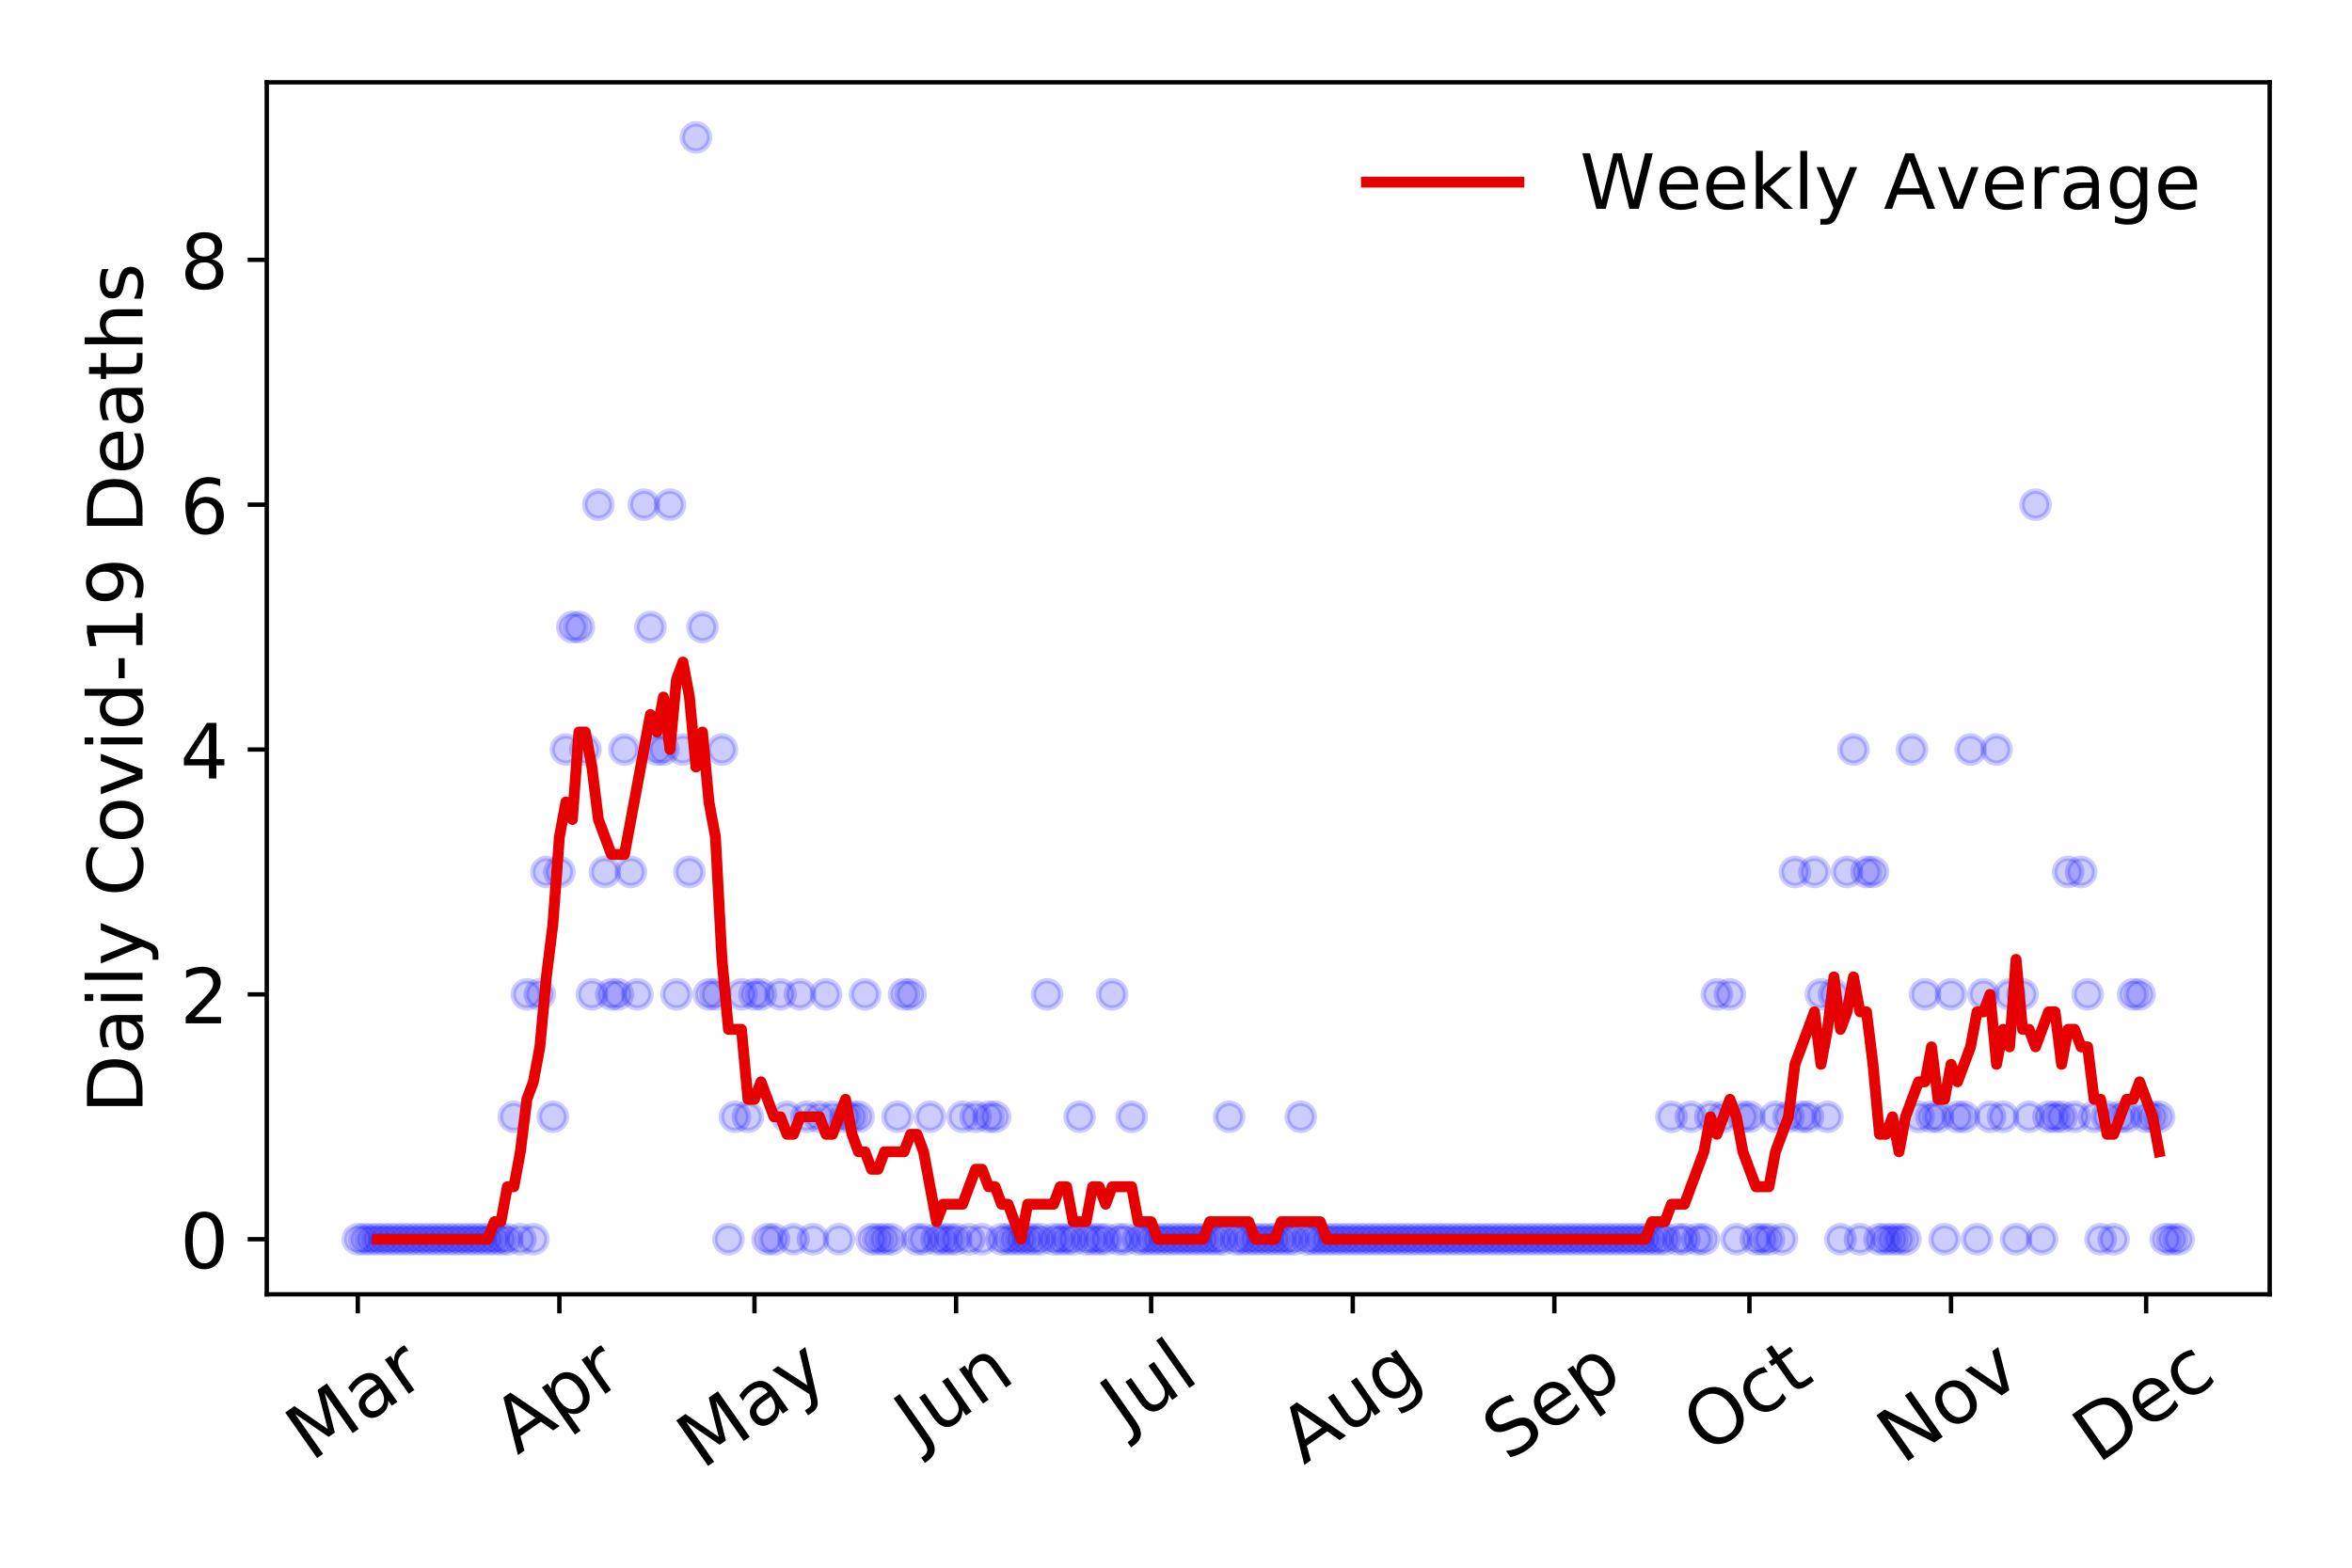 <?xml version="1.0" encoding="utf-8" standalone="no"?>
<!DOCTYPE svg PUBLIC "-//W3C//DTD SVG 1.1//EN"
  "http://www.w3.org/Graphics/SVG/1.1/DTD/svg11.dtd">
<!-- Created with matplotlib (https://matplotlib.org/) -->
<svg height="288pt" version="1.1" viewBox="0 0 432 288" width="432pt" xmlns="http://www.w3.org/2000/svg" xmlns:xlink="http://www.w3.org/1999/xlink">
 <defs>
  <style type="text/css">
*{stroke-linecap:butt;stroke-linejoin:round;}
  </style>
 </defs>
 <g id="figure_1">
  <g id="patch_1">
   <path d="M 0 288 
L 432 288 
L 432 0 
L 0 0 
z
" style="fill:#ffffff;"/>
  </g>
  <g id="axes_1">
   <g id="patch_2">
    <path d="M 48.995 237.778 
L 416.88 237.778 
L 416.88 15.12 
L 48.995 15.12 
z
" style="fill:#ffffff;"/>
   </g>
   <g id="matplotlib.axis_1">
    <g id="xtick_1">
     <g id="line2d_1">
      <defs>
       <path d="M 0 0 
L 0 3.5 
" id="m73d93c176b" style="stroke:#000000;stroke-width:0.8;"/>
      </defs>
      <g>
       <use style="stroke:#000000;stroke-width:0.8;" x="65.717" xlink:href="#m73d93c176b" y="237.778"/>
      </g>
     </g>
     <g id="text_1">
      <!-- Mar -->
      <defs>
       <path d="M 9.812 72.906 
L 24.516 72.906 
L 43.109 23.297 
L 61.812 72.906 
L 76.516 72.906 
L 76.516 0 
L 66.891 0 
L 66.891 64.016 
L 48.094 14.016 
L 38.188 14.016 
L 19.391 64.016 
L 19.391 0 
L 9.812 0 
z
" id="DejaVuSans-77"/>
       <path d="M 34.281 27.484 
Q 23.391 27.484 19.188 25 
Q 14.984 22.516 14.984 16.5 
Q 14.984 11.719 18.141 8.906 
Q 21.297 6.109 26.703 6.109 
Q 34.188 6.109 38.703 11.406 
Q 43.219 16.703 43.219 25.484 
L 43.219 27.484 
z
M 52.203 31.203 
L 52.203 0 
L 43.219 0 
L 43.219 8.297 
Q 40.141 3.328 35.547 0.953 
Q 30.953 -1.422 24.312 -1.422 
Q 15.922 -1.422 10.953 3.297 
Q 6 8.016 6 15.922 
Q 6 25.141 12.172 29.828 
Q 18.359 34.516 30.609 34.516 
L 43.219 34.516 
L 43.219 35.406 
Q 43.219 41.609 39.141 45 
Q 35.062 48.391 27.688 48.391 
Q 23 48.391 18.547 47.266 
Q 14.109 46.141 10.016 43.891 
L 10.016 52.203 
Q 14.938 54.109 19.578 55.047 
Q 24.219 56 28.609 56 
Q 40.484 56 46.344 49.844 
Q 52.203 43.703 52.203 31.203 
z
" id="DejaVuSans-97"/>
       <path d="M 41.109 46.297 
Q 39.594 47.172 37.812 47.578 
Q 36.031 48 33.891 48 
Q 26.266 48 22.188 43.047 
Q 18.109 38.094 18.109 28.812 
L 18.109 0 
L 9.078 0 
L 9.078 54.688 
L 18.109 54.688 
L 18.109 46.188 
Q 20.953 51.172 25.484 53.578 
Q 30.031 56 36.531 56 
Q 37.453 56 38.578 55.875 
Q 39.703 55.766 41.062 55.516 
z
" id="DejaVuSans-114"/>
      </defs>
      <g transform="translate(57.114 268.643)rotate(-35)scale(0.14 -0.14)">
       <use xlink:href="#DejaVuSans-77"/>
       <use x="86.279" xlink:href="#DejaVuSans-97"/>
       <use x="147.559" xlink:href="#DejaVuSans-114"/>
      </g>
     </g>
    </g>
    <g id="xtick_2">
     <g id="line2d_2">
      <g>
       <use style="stroke:#000000;stroke-width:0.8;" x="102.744" xlink:href="#m73d93c176b" y="237.778"/>
      </g>
     </g>
     <g id="text_2">
      <!-- Apr -->
      <defs>
       <path d="M 34.188 63.188 
L 20.797 26.906 
L 47.609 26.906 
z
M 28.609 72.906 
L 39.797 72.906 
L 67.578 0 
L 57.328 0 
L 50.688 18.703 
L 17.828 18.703 
L 11.188 0 
L 0.781 0 
z
" id="DejaVuSans-65"/>
       <path d="M 18.109 8.203 
L 18.109 -20.797 
L 9.078 -20.797 
L 9.078 54.688 
L 18.109 54.688 
L 18.109 46.391 
Q 20.953 51.266 25.266 53.625 
Q 29.594 56 35.594 56 
Q 45.562 56 51.781 48.094 
Q 58.016 40.188 58.016 27.297 
Q 58.016 14.406 51.781 6.484 
Q 45.562 -1.422 35.594 -1.422 
Q 29.594 -1.422 25.266 0.953 
Q 20.953 3.328 18.109 8.203 
z
M 48.688 27.297 
Q 48.688 37.203 44.609 42.844 
Q 40.531 48.484 33.406 48.484 
Q 26.266 48.484 22.188 42.844 
Q 18.109 37.203 18.109 27.297 
Q 18.109 17.391 22.188 11.75 
Q 26.266 6.109 33.406 6.109 
Q 40.531 6.109 44.609 11.75 
Q 48.688 17.391 48.688 27.297 
z
" id="DejaVuSans-112"/>
      </defs>
      <g transform="translate(95.04 267.384)rotate(-35)scale(0.14 -0.14)">
       <use xlink:href="#DejaVuSans-65"/>
       <use x="68.408" xlink:href="#DejaVuSans-112"/>
       <use x="131.885" xlink:href="#DejaVuSans-114"/>
      </g>
     </g>
    </g>
    <g id="xtick_3">
     <g id="line2d_3">
      <g>
       <use style="stroke:#000000;stroke-width:0.8;" x="138.577" xlink:href="#m73d93c176b" y="237.778"/>
      </g>
     </g>
     <g id="text_3">
      <!-- May -->
      <defs>
       <path d="M 32.172 -5.078 
Q 28.375 -14.844 24.75 -17.812 
Q 21.141 -20.797 15.094 -20.797 
L 7.906 -20.797 
L 7.906 -13.281 
L 13.188 -13.281 
Q 16.891 -13.281 18.938 -11.516 
Q 21 -9.766 23.484 -3.219 
L 25.094 0.875 
L 2.984 54.688 
L 12.5 54.688 
L 29.594 11.922 
L 46.688 54.688 
L 56.203 54.688 
z
" id="DejaVuSans-121"/>
      </defs>
      <g transform="translate(128.938 270.094)rotate(-35)scale(0.14 -0.14)">
       <use xlink:href="#DejaVuSans-77"/>
       <use x="86.279" xlink:href="#DejaVuSans-97"/>
       <use x="147.559" xlink:href="#DejaVuSans-121"/>
      </g>
     </g>
    </g>
    <g id="xtick_4">
     <g id="line2d_4">
      <g>
       <use style="stroke:#000000;stroke-width:0.8;" x="175.605" xlink:href="#m73d93c176b" y="237.778"/>
      </g>
     </g>
     <g id="text_4">
      <!-- Jun -->
      <defs>
       <path d="M 9.812 72.906 
L 19.672 72.906 
L 19.672 5.078 
Q 19.672 -8.109 14.672 -14.062 
Q 9.672 -20.016 -1.422 -20.016 
L -5.172 -20.016 
L -5.172 -11.719 
L -2.094 -11.719 
Q 4.438 -11.719 7.125 -8.047 
Q 9.812 -4.391 9.812 5.078 
z
" id="DejaVuSans-74"/>
       <path d="M 8.5 21.578 
L 8.5 54.688 
L 17.484 54.688 
L 17.484 21.922 
Q 17.484 14.156 20.5 10.266 
Q 23.531 6.391 29.594 6.391 
Q 36.859 6.391 41.078 11.031 
Q 45.312 15.672 45.312 23.688 
L 45.312 54.688 
L 54.297 54.688 
L 54.297 0 
L 45.312 0 
L 45.312 8.406 
Q 42.047 3.422 37.719 1 
Q 33.406 -1.422 27.688 -1.422 
Q 18.266 -1.422 13.375 4.438 
Q 8.5 10.297 8.5 21.578 
z
M 31.109 56 
z
" id="DejaVuSans-117"/>
       <path d="M 54.891 33.016 
L 54.891 0 
L 45.906 0 
L 45.906 32.719 
Q 45.906 40.484 42.875 44.328 
Q 39.844 48.188 33.797 48.188 
Q 26.516 48.188 22.312 43.547 
Q 18.109 38.922 18.109 30.906 
L 18.109 0 
L 9.078 0 
L 9.078 54.688 
L 18.109 54.688 
L 18.109 46.188 
Q 21.344 51.125 25.703 53.562 
Q 30.078 56 35.797 56 
Q 45.219 56 50.047 50.172 
Q 54.891 44.344 54.891 33.016 
z
" id="DejaVuSans-110"/>
      </defs>
      <g transform="translate(168.861 266.039)rotate(-35)scale(0.14 -0.14)">
       <use xlink:href="#DejaVuSans-74"/>
       <use x="29.492" xlink:href="#DejaVuSans-117"/>
       <use x="92.871" xlink:href="#DejaVuSans-110"/>
      </g>
     </g>
    </g>
    <g id="xtick_5">
     <g id="line2d_5">
      <g>
       <use style="stroke:#000000;stroke-width:0.8;" x="211.438" xlink:href="#m73d93c176b" y="237.778"/>
      </g>
     </g>
     <g id="text_5">
      <!-- Jul -->
      <defs>
       <path d="M 9.422 75.984 
L 18.406 75.984 
L 18.406 0 
L 9.422 0 
z
" id="DejaVuSans-108"/>
      </defs>
      <g transform="translate(206.735 263.181)rotate(-35)scale(0.14 -0.14)">
       <use xlink:href="#DejaVuSans-74"/>
       <use x="29.492" xlink:href="#DejaVuSans-117"/>
       <use x="92.871" xlink:href="#DejaVuSans-108"/>
      </g>
     </g>
    </g>
    <g id="xtick_6">
     <g id="line2d_6">
      <g>
       <use style="stroke:#000000;stroke-width:0.8;" x="248.465" xlink:href="#m73d93c176b" y="237.778"/>
      </g>
     </g>
     <g id="text_6">
      <!-- Aug -->
      <defs>
       <path d="M 45.406 27.984 
Q 45.406 37.75 41.375 43.109 
Q 37.359 48.484 30.078 48.484 
Q 22.859 48.484 18.828 43.109 
Q 14.797 37.75 14.797 27.984 
Q 14.797 18.266 18.828 12.891 
Q 22.859 7.516 30.078 7.516 
Q 37.359 7.516 41.375 12.891 
Q 45.406 18.266 45.406 27.984 
z
M 54.391 6.781 
Q 54.391 -7.172 48.188 -13.984 
Q 42 -20.797 29.203 -20.797 
Q 24.469 -20.797 20.266 -20.094 
Q 16.062 -19.391 12.109 -17.922 
L 12.109 -9.188 
Q 16.062 -11.328 19.922 -12.344 
Q 23.781 -13.375 27.781 -13.375 
Q 36.625 -13.375 41.016 -8.766 
Q 45.406 -4.156 45.406 5.172 
L 45.406 9.625 
Q 42.625 4.781 38.281 2.391 
Q 33.938 0 27.875 0 
Q 17.828 0 11.672 7.656 
Q 5.516 15.328 5.516 27.984 
Q 5.516 40.672 11.672 48.328 
Q 17.828 56 27.875 56 
Q 33.938 56 38.281 53.609 
Q 42.625 51.219 45.406 46.391 
L 45.406 54.688 
L 54.391 54.688 
z
" id="DejaVuSans-103"/>
      </defs>
      <g transform="translate(239.484 269.172)rotate(-35)scale(0.14 -0.14)">
       <use xlink:href="#DejaVuSans-65"/>
       <use x="68.408" xlink:href="#DejaVuSans-117"/>
       <use x="131.787" xlink:href="#DejaVuSans-103"/>
      </g>
     </g>
    </g>
    <g id="xtick_7">
     <g id="line2d_7">
      <g>
       <use style="stroke:#000000;stroke-width:0.8;" x="285.493" xlink:href="#m73d93c176b" y="237.778"/>
      </g>
     </g>
     <g id="text_7">
      <!-- Sep -->
      <defs>
       <path d="M 53.516 70.516 
L 53.516 60.891 
Q 47.906 63.578 42.922 64.891 
Q 37.938 66.219 33.297 66.219 
Q 25.25 66.219 20.875 63.094 
Q 16.5 59.969 16.5 54.203 
Q 16.5 49.359 19.406 46.891 
Q 22.312 44.438 30.422 42.922 
L 36.375 41.703 
Q 47.406 39.594 52.656 34.297 
Q 57.906 29 57.906 20.125 
Q 57.906 9.516 50.797 4.047 
Q 43.703 -1.422 29.984 -1.422 
Q 24.812 -1.422 18.969 -0.25 
Q 13.141 0.922 6.891 3.219 
L 6.891 13.375 
Q 12.891 10.016 18.656 8.297 
Q 24.422 6.594 29.984 6.594 
Q 38.422 6.594 43.016 9.906 
Q 47.609 13.234 47.609 19.391 
Q 47.609 24.75 44.312 27.781 
Q 41.016 30.812 33.5 32.328 
L 27.484 33.5 
Q 16.453 35.688 11.516 40.375 
Q 6.594 45.062 6.594 53.422 
Q 6.594 63.094 13.406 68.656 
Q 20.219 74.219 32.172 74.219 
Q 37.312 74.219 42.625 73.281 
Q 47.953 72.359 53.516 70.516 
z
" id="DejaVuSans-83"/>
       <path d="M 56.203 29.594 
L 56.203 25.203 
L 14.891 25.203 
Q 15.484 15.922 20.484 11.062 
Q 25.484 6.203 34.422 6.203 
Q 39.594 6.203 44.453 7.469 
Q 49.312 8.734 54.109 11.281 
L 54.109 2.781 
Q 49.266 0.734 44.188 -0.344 
Q 39.109 -1.422 33.891 -1.422 
Q 20.797 -1.422 13.156 6.188 
Q 5.516 13.812 5.516 26.812 
Q 5.516 40.234 12.766 48.109 
Q 20.016 56 32.328 56 
Q 43.359 56 49.781 48.891 
Q 56.203 41.797 56.203 29.594 
z
M 47.219 32.234 
Q 47.125 39.594 43.094 43.984 
Q 39.062 48.391 32.422 48.391 
Q 24.906 48.391 20.391 44.141 
Q 15.875 39.891 15.188 32.172 
z
" id="DejaVuSans-101"/>
      </defs>
      <g transform="translate(276.9 268.629)rotate(-35)scale(0.14 -0.14)">
       <use xlink:href="#DejaVuSans-83"/>
       <use x="63.477" xlink:href="#DejaVuSans-101"/>
       <use x="125" xlink:href="#DejaVuSans-112"/>
      </g>
     </g>
    </g>
    <g id="xtick_8">
     <g id="line2d_8">
      <g>
       <use style="stroke:#000000;stroke-width:0.8;" x="321.325" xlink:href="#m73d93c176b" y="237.778"/>
      </g>
     </g>
     <g id="text_8">
      <!-- Oct -->
      <defs>
       <path d="M 39.406 66.219 
Q 28.656 66.219 22.328 58.203 
Q 16.016 50.203 16.016 36.375 
Q 16.016 22.609 22.328 14.594 
Q 28.656 6.594 39.406 6.594 
Q 50.141 6.594 56.422 14.594 
Q 62.703 22.609 62.703 36.375 
Q 62.703 50.203 56.422 58.203 
Q 50.141 66.219 39.406 66.219 
z
M 39.406 74.219 
Q 54.734 74.219 63.906 63.938 
Q 73.094 53.656 73.094 36.375 
Q 73.094 19.141 63.906 8.859 
Q 54.734 -1.422 39.406 -1.422 
Q 24.031 -1.422 14.812 8.828 
Q 5.609 19.094 5.609 36.375 
Q 5.609 53.656 14.812 63.938 
Q 24.031 74.219 39.406 74.219 
z
" id="DejaVuSans-79"/>
       <path d="M 48.781 52.594 
L 48.781 44.188 
Q 44.969 46.297 41.141 47.344 
Q 37.312 48.391 33.406 48.391 
Q 24.656 48.391 19.812 42.844 
Q 14.984 37.312 14.984 27.297 
Q 14.984 17.281 19.812 11.734 
Q 24.656 6.203 33.406 6.203 
Q 37.312 6.203 41.141 7.25 
Q 44.969 8.297 48.781 10.406 
L 48.781 2.094 
Q 45.016 0.344 40.984 -0.531 
Q 36.969 -1.422 32.422 -1.422 
Q 20.062 -1.422 12.781 6.344 
Q 5.516 14.109 5.516 27.297 
Q 5.516 40.672 12.859 48.328 
Q 20.219 56 33.016 56 
Q 37.156 56 41.109 55.141 
Q 45.062 54.297 48.781 52.594 
z
" id="DejaVuSans-99"/>
       <path d="M 18.312 70.219 
L 18.312 54.688 
L 36.812 54.688 
L 36.812 47.703 
L 18.312 47.703 
L 18.312 18.016 
Q 18.312 11.328 20.141 9.422 
Q 21.969 7.516 27.594 7.516 
L 36.812 7.516 
L 36.812 0 
L 27.594 0 
Q 17.188 0 13.234 3.875 
Q 9.281 7.766 9.281 18.016 
L 9.281 47.703 
L 2.688 47.703 
L 2.688 54.688 
L 9.281 54.688 
L 9.281 70.219 
z
" id="DejaVuSans-116"/>
      </defs>
      <g transform="translate(313.627 267.377)rotate(-35)scale(0.14 -0.14)">
       <use xlink:href="#DejaVuSans-79"/>
       <use x="78.711" xlink:href="#DejaVuSans-99"/>
       <use x="133.691" xlink:href="#DejaVuSans-116"/>
      </g>
     </g>
    </g>
    <g id="xtick_9">
     <g id="line2d_9">
      <g>
       <use style="stroke:#000000;stroke-width:0.8;" x="358.353" xlink:href="#m73d93c176b" y="237.778"/>
      </g>
     </g>
     <g id="text_9">
      <!-- Nov -->
      <defs>
       <path d="M 9.812 72.906 
L 23.094 72.906 
L 55.422 11.922 
L 55.422 72.906 
L 64.984 72.906 
L 64.984 0 
L 51.703 0 
L 19.391 60.984 
L 19.391 0 
L 9.812 0 
z
" id="DejaVuSans-78"/>
       <path d="M 30.609 48.391 
Q 23.391 48.391 19.188 42.75 
Q 14.984 37.109 14.984 27.297 
Q 14.984 17.484 19.156 11.844 
Q 23.344 6.203 30.609 6.203 
Q 37.797 6.203 41.984 11.859 
Q 46.188 17.531 46.188 27.297 
Q 46.188 37.016 41.984 42.703 
Q 37.797 48.391 30.609 48.391 
z
M 30.609 56 
Q 42.328 56 49.016 48.375 
Q 55.719 40.766 55.719 27.297 
Q 55.719 13.875 49.016 6.219 
Q 42.328 -1.422 30.609 -1.422 
Q 18.844 -1.422 12.172 6.219 
Q 5.516 13.875 5.516 27.297 
Q 5.516 40.766 12.172 48.375 
Q 18.844 56 30.609 56 
z
" id="DejaVuSans-111"/>
       <path d="M 2.984 54.688 
L 12.5 54.688 
L 29.594 8.797 
L 46.688 54.688 
L 56.203 54.688 
L 35.688 0 
L 23.484 0 
z
" id="DejaVuSans-118"/>
      </defs>
      <g transform="translate(349.376 269.166)rotate(-35)scale(0.14 -0.14)">
       <use xlink:href="#DejaVuSans-78"/>
       <use x="74.805" xlink:href="#DejaVuSans-111"/>
       <use x="135.986" xlink:href="#DejaVuSans-118"/>
      </g>
     </g>
    </g>
    <g id="xtick_10">
     <g id="line2d_10">
      <g>
       <use style="stroke:#000000;stroke-width:0.8;" x="394.186" xlink:href="#m73d93c176b" y="237.778"/>
      </g>
     </g>
     <g id="text_10">
      <!-- Dec -->
      <defs>
       <path d="M 19.672 64.797 
L 19.672 8.109 
L 31.594 8.109 
Q 46.688 8.109 53.688 14.938 
Q 60.688 21.781 60.688 36.531 
Q 60.688 51.172 53.688 57.984 
Q 46.688 64.797 31.594 64.797 
z
M 9.812 72.906 
L 30.078 72.906 
Q 51.266 72.906 61.172 64.094 
Q 71.094 55.281 71.094 36.531 
Q 71.094 17.672 61.125 8.828 
Q 51.172 0 30.078 0 
L 9.812 0 
z
" id="DejaVuSans-68"/>
      </defs>
      <g transform="translate(385.305 269.032)rotate(-35)scale(0.14 -0.14)">
       <use xlink:href="#DejaVuSans-68"/>
       <use x="77.002" xlink:href="#DejaVuSans-101"/>
       <use x="138.525" xlink:href="#DejaVuSans-99"/>
      </g>
     </g>
    </g>
   </g>
   <g id="matplotlib.axis_2">
    <g id="ytick_1">
     <g id="line2d_11">
      <defs>
       <path d="M 0 0 
L -3.5 0 
" id="m797d3dc193" style="stroke:#000000;stroke-width:0.8;"/>
      </defs>
      <g>
       <use style="stroke:#000000;stroke-width:0.8;" x="48.995" xlink:href="#m797d3dc193" y="227.657"/>
      </g>
     </g>
     <g id="text_11">
      <!-- 0 -->
      <defs>
       <path d="M 31.781 66.406 
Q 24.172 66.406 20.328 58.906 
Q 16.5 51.422 16.5 36.375 
Q 16.5 21.391 20.328 13.891 
Q 24.172 6.391 31.781 6.391 
Q 39.453 6.391 43.281 13.891 
Q 47.125 21.391 47.125 36.375 
Q 47.125 51.422 43.281 58.906 
Q 39.453 66.406 31.781 66.406 
z
M 31.781 74.219 
Q 44.047 74.219 50.516 64.516 
Q 56.984 54.828 56.984 36.375 
Q 56.984 17.969 50.516 8.266 
Q 44.047 -1.422 31.781 -1.422 
Q 19.531 -1.422 13.062 8.266 
Q 6.594 17.969 6.594 36.375 
Q 6.594 54.828 13.062 64.516 
Q 19.531 74.219 31.781 74.219 
z
" id="DejaVuSans-48"/>
      </defs>
      <g transform="translate(33.087 232.976)scale(0.14 -0.14)">
       <use xlink:href="#DejaVuSans-48"/>
      </g>
     </g>
    </g>
    <g id="ytick_2">
     <g id="line2d_12">
      <g>
       <use style="stroke:#000000;stroke-width:0.8;" x="48.995" xlink:href="#m797d3dc193" y="182.676"/>
      </g>
     </g>
     <g id="text_12">
      <!-- 2 -->
      <defs>
       <path d="M 19.188 8.297 
L 53.609 8.297 
L 53.609 0 
L 7.328 0 
L 7.328 8.297 
Q 12.938 14.109 22.625 23.891 
Q 32.328 33.688 34.812 36.531 
Q 39.547 41.844 41.422 45.531 
Q 43.312 49.219 43.312 52.781 
Q 43.312 58.594 39.234 62.25 
Q 35.156 65.922 28.609 65.922 
Q 23.969 65.922 18.812 64.312 
Q 13.672 62.703 7.812 59.422 
L 7.812 69.391 
Q 13.766 71.781 18.938 73 
Q 24.125 74.219 28.422 74.219 
Q 39.75 74.219 46.484 68.547 
Q 53.219 62.891 53.219 53.422 
Q 53.219 48.922 51.531 44.891 
Q 49.859 40.875 45.406 35.406 
Q 44.188 33.984 37.641 27.219 
Q 31.109 20.453 19.188 8.297 
z
" id="DejaVuSans-50"/>
      </defs>
      <g transform="translate(33.087 187.995)scale(0.14 -0.14)">
       <use xlink:href="#DejaVuSans-50"/>
      </g>
     </g>
    </g>
    <g id="ytick_3">
     <g id="line2d_13">
      <g>
       <use style="stroke:#000000;stroke-width:0.8;" x="48.995" xlink:href="#m797d3dc193" y="137.694"/>
      </g>
     </g>
     <g id="text_13">
      <!-- 4 -->
      <defs>
       <path d="M 37.797 64.312 
L 12.891 25.391 
L 37.797 25.391 
z
M 35.203 72.906 
L 47.609 72.906 
L 47.609 25.391 
L 58.016 25.391 
L 58.016 17.188 
L 47.609 17.188 
L 47.609 0 
L 37.797 0 
L 37.797 17.188 
L 4.891 17.188 
L 4.891 26.703 
z
" id="DejaVuSans-52"/>
      </defs>
      <g transform="translate(33.087 143.013)scale(0.14 -0.14)">
       <use xlink:href="#DejaVuSans-52"/>
      </g>
     </g>
    </g>
    <g id="ytick_4">
     <g id="line2d_14">
      <g>
       <use style="stroke:#000000;stroke-width:0.8;" x="48.995" xlink:href="#m797d3dc193" y="92.713"/>
      </g>
     </g>
     <g id="text_14">
      <!-- 6 -->
      <defs>
       <path d="M 33.016 40.375 
Q 26.375 40.375 22.484 35.828 
Q 18.609 31.297 18.609 23.391 
Q 18.609 15.531 22.484 10.953 
Q 26.375 6.391 33.016 6.391 
Q 39.656 6.391 43.531 10.953 
Q 47.406 15.531 47.406 23.391 
Q 47.406 31.297 43.531 35.828 
Q 39.656 40.375 33.016 40.375 
z
M 52.594 71.297 
L 52.594 62.312 
Q 48.875 64.062 45.094 64.984 
Q 41.312 65.922 37.594 65.922 
Q 27.828 65.922 22.672 59.328 
Q 17.531 52.734 16.797 39.406 
Q 19.672 43.656 24.016 45.922 
Q 28.375 48.188 33.594 48.188 
Q 44.578 48.188 50.953 41.516 
Q 57.328 34.859 57.328 23.391 
Q 57.328 12.156 50.688 5.359 
Q 44.047 -1.422 33.016 -1.422 
Q 20.359 -1.422 13.672 8.266 
Q 6.984 17.969 6.984 36.375 
Q 6.984 53.656 15.188 63.938 
Q 23.391 74.219 37.203 74.219 
Q 40.922 74.219 44.703 73.484 
Q 48.484 72.75 52.594 71.297 
z
" id="DejaVuSans-54"/>
      </defs>
      <g transform="translate(33.087 98.032)scale(0.14 -0.14)">
       <use xlink:href="#DejaVuSans-54"/>
      </g>
     </g>
    </g>
    <g id="ytick_5">
     <g id="line2d_15">
      <g>
       <use style="stroke:#000000;stroke-width:0.8;" x="48.995" xlink:href="#m797d3dc193" y="47.732"/>
      </g>
     </g>
     <g id="text_15">
      <!-- 8 -->
      <defs>
       <path d="M 31.781 34.625 
Q 24.75 34.625 20.719 30.859 
Q 16.703 27.094 16.703 20.516 
Q 16.703 13.922 20.719 10.156 
Q 24.75 6.391 31.781 6.391 
Q 38.812 6.391 42.859 10.172 
Q 46.922 13.969 46.922 20.516 
Q 46.922 27.094 42.891 30.859 
Q 38.875 34.625 31.781 34.625 
z
M 21.922 38.812 
Q 15.578 40.375 12.031 44.719 
Q 8.5 49.078 8.5 55.328 
Q 8.5 64.062 14.719 69.141 
Q 20.953 74.219 31.781 74.219 
Q 42.672 74.219 48.875 69.141 
Q 55.078 64.062 55.078 55.328 
Q 55.078 49.078 51.531 44.719 
Q 48 40.375 41.703 38.812 
Q 48.828 37.156 52.797 32.312 
Q 56.781 27.484 56.781 20.516 
Q 56.781 9.906 50.312 4.234 
Q 43.844 -1.422 31.781 -1.422 
Q 19.734 -1.422 13.25 4.234 
Q 6.781 9.906 6.781 20.516 
Q 6.781 27.484 10.781 32.312 
Q 14.797 37.156 21.922 38.812 
z
M 18.312 54.391 
Q 18.312 48.734 21.844 45.562 
Q 25.391 42.391 31.781 42.391 
Q 38.141 42.391 41.719 45.562 
Q 45.312 48.734 45.312 54.391 
Q 45.312 60.062 41.719 63.234 
Q 38.141 66.406 31.781 66.406 
Q 25.391 66.406 21.844 63.234 
Q 18.312 60.062 18.312 54.391 
z
" id="DejaVuSans-56"/>
      </defs>
      <g transform="translate(33.087 53.05)scale(0.14 -0.14)">
       <use xlink:href="#DejaVuSans-56"/>
      </g>
     </g>
    </g>
    <g id="text_16">
     <!-- Daily Covid-19 Deaths -->
     <defs>
      <path d="M 9.422 54.688 
L 18.406 54.688 
L 18.406 0 
L 9.422 0 
z
M 9.422 75.984 
L 18.406 75.984 
L 18.406 64.594 
L 9.422 64.594 
z
" id="DejaVuSans-105"/>
      <path id="DejaVuSans-32"/>
      <path d="M 64.406 67.281 
L 64.406 56.891 
Q 59.422 61.531 53.781 63.812 
Q 48.141 66.109 41.797 66.109 
Q 29.297 66.109 22.656 58.469 
Q 16.016 50.828 16.016 36.375 
Q 16.016 21.969 22.656 14.328 
Q 29.297 6.688 41.797 6.688 
Q 48.141 6.688 53.781 8.984 
Q 59.422 11.281 64.406 15.922 
L 64.406 5.609 
Q 59.234 2.094 53.438 0.328 
Q 47.656 -1.422 41.219 -1.422 
Q 24.656 -1.422 15.125 8.703 
Q 5.609 18.844 5.609 36.375 
Q 5.609 53.953 15.125 64.078 
Q 24.656 74.219 41.219 74.219 
Q 47.75 74.219 53.531 72.484 
Q 59.328 70.75 64.406 67.281 
z
" id="DejaVuSans-67"/>
      <path d="M 45.406 46.391 
L 45.406 75.984 
L 54.391 75.984 
L 54.391 0 
L 45.406 0 
L 45.406 8.203 
Q 42.578 3.328 38.25 0.953 
Q 33.938 -1.422 27.875 -1.422 
Q 17.969 -1.422 11.734 6.484 
Q 5.516 14.406 5.516 27.297 
Q 5.516 40.188 11.734 48.094 
Q 17.969 56 27.875 56 
Q 33.938 56 38.25 53.625 
Q 42.578 51.266 45.406 46.391 
z
M 14.797 27.297 
Q 14.797 17.391 18.875 11.75 
Q 22.953 6.109 30.078 6.109 
Q 37.203 6.109 41.297 11.75 
Q 45.406 17.391 45.406 27.297 
Q 45.406 37.203 41.297 42.844 
Q 37.203 48.484 30.078 48.484 
Q 22.953 48.484 18.875 42.844 
Q 14.797 37.203 14.797 27.297 
z
" id="DejaVuSans-100"/>
      <path d="M 4.891 31.391 
L 31.203 31.391 
L 31.203 23.391 
L 4.891 23.391 
z
" id="DejaVuSans-45"/>
      <path d="M 12.406 8.297 
L 28.516 8.297 
L 28.516 63.922 
L 10.984 60.406 
L 10.984 69.391 
L 28.422 72.906 
L 38.281 72.906 
L 38.281 8.297 
L 54.391 8.297 
L 54.391 0 
L 12.406 0 
z
" id="DejaVuSans-49"/>
      <path d="M 10.984 1.516 
L 10.984 10.5 
Q 14.703 8.734 18.5 7.812 
Q 22.312 6.891 25.984 6.891 
Q 35.75 6.891 40.891 13.453 
Q 46.047 20.016 46.781 33.406 
Q 43.953 29.203 39.594 26.953 
Q 35.25 24.703 29.984 24.703 
Q 19.047 24.703 12.672 31.312 
Q 6.297 37.938 6.297 49.422 
Q 6.297 60.641 12.938 67.422 
Q 19.578 74.219 30.609 74.219 
Q 43.266 74.219 49.922 64.516 
Q 56.594 54.828 56.594 36.375 
Q 56.594 19.141 48.406 8.859 
Q 40.234 -1.422 26.422 -1.422 
Q 22.703 -1.422 18.891 -0.688 
Q 15.094 0.047 10.984 1.516 
z
M 30.609 32.422 
Q 37.25 32.422 41.125 36.953 
Q 45.016 41.5 45.016 49.422 
Q 45.016 57.281 41.125 61.844 
Q 37.25 66.406 30.609 66.406 
Q 23.969 66.406 20.094 61.844 
Q 16.219 57.281 16.219 49.422 
Q 16.219 41.5 20.094 36.953 
Q 23.969 32.422 30.609 32.422 
z
" id="DejaVuSans-57"/>
      <path d="M 54.891 33.016 
L 54.891 0 
L 45.906 0 
L 45.906 32.719 
Q 45.906 40.484 42.875 44.328 
Q 39.844 48.188 33.797 48.188 
Q 26.516 48.188 22.312 43.547 
Q 18.109 38.922 18.109 30.906 
L 18.109 0 
L 9.078 0 
L 9.078 75.984 
L 18.109 75.984 
L 18.109 46.188 
Q 21.344 51.125 25.703 53.562 
Q 30.078 56 35.797 56 
Q 45.219 56 50.047 50.172 
Q 54.891 44.344 54.891 33.016 
z
" id="DejaVuSans-104"/>
      <path d="M 44.281 53.078 
L 44.281 44.578 
Q 40.484 46.531 36.375 47.5 
Q 32.281 48.484 27.875 48.484 
Q 21.188 48.484 17.844 46.438 
Q 14.5 44.391 14.5 40.281 
Q 14.5 37.156 16.891 35.375 
Q 19.281 33.594 26.516 31.984 
L 29.594 31.297 
Q 39.156 29.25 43.188 25.516 
Q 47.219 21.781 47.219 15.094 
Q 47.219 7.469 41.188 3.016 
Q 35.156 -1.422 24.609 -1.422 
Q 20.219 -1.422 15.453 -0.562 
Q 10.688 0.297 5.422 2 
L 5.422 11.281 
Q 10.406 8.688 15.234 7.391 
Q 20.062 6.109 24.812 6.109 
Q 31.156 6.109 34.562 8.281 
Q 37.984 10.453 37.984 14.406 
Q 37.984 18.062 35.516 20.016 
Q 33.062 21.969 24.703 23.781 
L 21.578 24.516 
Q 13.234 26.266 9.516 29.906 
Q 5.812 33.547 5.812 39.891 
Q 5.812 47.609 11.281 51.797 
Q 16.75 56 26.812 56 
Q 31.781 56 36.172 55.266 
Q 40.578 54.547 44.281 53.078 
z
" id="DejaVuSans-115"/>
     </defs>
     <g transform="translate(26.176 204.56)rotate(-90)scale(0.14 -0.14)">
      <use xlink:href="#DejaVuSans-68"/>
      <use x="77.002" xlink:href="#DejaVuSans-97"/>
      <use x="138.281" xlink:href="#DejaVuSans-105"/>
      <use x="166.064" xlink:href="#DejaVuSans-108"/>
      <use x="193.848" xlink:href="#DejaVuSans-121"/>
      <use x="253.027" xlink:href="#DejaVuSans-32"/>
      <use x="284.814" xlink:href="#DejaVuSans-67"/>
      <use x="354.639" xlink:href="#DejaVuSans-111"/>
      <use x="415.82" xlink:href="#DejaVuSans-118"/>
      <use x="475" xlink:href="#DejaVuSans-105"/>
      <use x="502.783" xlink:href="#DejaVuSans-100"/>
      <use x="566.26" xlink:href="#DejaVuSans-45"/>
      <use x="602.344" xlink:href="#DejaVuSans-49"/>
      <use x="665.967" xlink:href="#DejaVuSans-57"/>
      <use x="729.59" xlink:href="#DejaVuSans-32"/>
      <use x="761.377" xlink:href="#DejaVuSans-68"/>
      <use x="838.379" xlink:href="#DejaVuSans-101"/>
      <use x="899.902" xlink:href="#DejaVuSans-97"/>
      <use x="961.182" xlink:href="#DejaVuSans-116"/>
      <use x="1000.391" xlink:href="#DejaVuSans-104"/>
      <use x="1063.77" xlink:href="#DejaVuSans-115"/>
     </g>
    </g>
   </g>
   <g id="line2d_16">
    <defs>
     <path d="M 0 2.5 
C 0.663 2.5 1.299 2.237 1.768 1.768 
C 2.237 1.299 2.5 0.663 2.5 0 
C 2.5 -0.663 2.237 -1.299 1.768 -1.768 
C 1.299 -2.237 0.663 -2.5 0 -2.5 
C -0.663 -2.5 -1.299 -2.237 -1.768 -1.768 
C -2.237 -1.299 -2.5 -0.663 -2.5 0 
C -2.5 0.663 -2.237 1.299 -1.768 1.768 
C -1.299 2.237 -0.663 2.5 0 2.5 
z
" id="m9397eb72f1" style="stroke:#0000ff;stroke-opacity:0.2;"/>
    </defs>
    <g clip-path="url(#pc0f0fedac8)">
     <use style="fill:#0000ff;fill-opacity:0.2;stroke:#0000ff;stroke-opacity:0.2;" x="65.717" xlink:href="#m9397eb72f1" y="227.657"/>
     <use style="fill:#0000ff;fill-opacity:0.2;stroke:#0000ff;stroke-opacity:0.2;" x="66.911" xlink:href="#m9397eb72f1" y="227.657"/>
     <use style="fill:#0000ff;fill-opacity:0.2;stroke:#0000ff;stroke-opacity:0.2;" x="68.106" xlink:href="#m9397eb72f1" y="227.657"/>
     <use style="fill:#0000ff;fill-opacity:0.2;stroke:#0000ff;stroke-opacity:0.2;" x="69.3" xlink:href="#m9397eb72f1" y="227.657"/>
     <use style="fill:#0000ff;fill-opacity:0.2;stroke:#0000ff;stroke-opacity:0.2;" x="70.495" xlink:href="#m9397eb72f1" y="227.657"/>
     <use style="fill:#0000ff;fill-opacity:0.2;stroke:#0000ff;stroke-opacity:0.2;" x="71.689" xlink:href="#m9397eb72f1" y="227.657"/>
     <use style="fill:#0000ff;fill-opacity:0.2;stroke:#0000ff;stroke-opacity:0.2;" x="72.884" xlink:href="#m9397eb72f1" y="227.657"/>
     <use style="fill:#0000ff;fill-opacity:0.2;stroke:#0000ff;stroke-opacity:0.2;" x="74.078" xlink:href="#m9397eb72f1" y="227.657"/>
     <use style="fill:#0000ff;fill-opacity:0.2;stroke:#0000ff;stroke-opacity:0.2;" x="75.272" xlink:href="#m9397eb72f1" y="227.657"/>
     <use style="fill:#0000ff;fill-opacity:0.2;stroke:#0000ff;stroke-opacity:0.2;" x="76.467" xlink:href="#m9397eb72f1" y="227.657"/>
     <use style="fill:#0000ff;fill-opacity:0.2;stroke:#0000ff;stroke-opacity:0.2;" x="77.661" xlink:href="#m9397eb72f1" y="227.657"/>
     <use style="fill:#0000ff;fill-opacity:0.2;stroke:#0000ff;stroke-opacity:0.2;" x="78.856" xlink:href="#m9397eb72f1" y="227.657"/>
     <use style="fill:#0000ff;fill-opacity:0.2;stroke:#0000ff;stroke-opacity:0.2;" x="80.05" xlink:href="#m9397eb72f1" y="227.657"/>
     <use style="fill:#0000ff;fill-opacity:0.2;stroke:#0000ff;stroke-opacity:0.2;" x="81.245" xlink:href="#m9397eb72f1" y="227.657"/>
     <use style="fill:#0000ff;fill-opacity:0.2;stroke:#0000ff;stroke-opacity:0.2;" x="82.439" xlink:href="#m9397eb72f1" y="227.657"/>
     <use style="fill:#0000ff;fill-opacity:0.2;stroke:#0000ff;stroke-opacity:0.2;" x="83.634" xlink:href="#m9397eb72f1" y="227.657"/>
     <use style="fill:#0000ff;fill-opacity:0.2;stroke:#0000ff;stroke-opacity:0.2;" x="84.828" xlink:href="#m9397eb72f1" y="227.657"/>
     <use style="fill:#0000ff;fill-opacity:0.2;stroke:#0000ff;stroke-opacity:0.2;" x="86.022" xlink:href="#m9397eb72f1" y="227.657"/>
     <use style="fill:#0000ff;fill-opacity:0.2;stroke:#0000ff;stroke-opacity:0.2;" x="87.217" xlink:href="#m9397eb72f1" y="227.657"/>
     <use style="fill:#0000ff;fill-opacity:0.2;stroke:#0000ff;stroke-opacity:0.2;" x="88.411" xlink:href="#m9397eb72f1" y="227.657"/>
     <use style="fill:#0000ff;fill-opacity:0.2;stroke:#0000ff;stroke-opacity:0.2;" x="89.606" xlink:href="#m9397eb72f1" y="227.657"/>
     <use style="fill:#0000ff;fill-opacity:0.2;stroke:#0000ff;stroke-opacity:0.2;" x="90.8" xlink:href="#m9397eb72f1" y="227.657"/>
     <use style="fill:#0000ff;fill-opacity:0.2;stroke:#0000ff;stroke-opacity:0.2;" x="91.995" xlink:href="#m9397eb72f1" y="227.657"/>
     <use style="fill:#0000ff;fill-opacity:0.2;stroke:#0000ff;stroke-opacity:0.2;" x="93.189" xlink:href="#m9397eb72f1" y="227.657"/>
     <use style="fill:#0000ff;fill-opacity:0.2;stroke:#0000ff;stroke-opacity:0.2;" x="94.383" xlink:href="#m9397eb72f1" y="205.167"/>
     <use style="fill:#0000ff;fill-opacity:0.2;stroke:#0000ff;stroke-opacity:0.2;" x="95.578" xlink:href="#m9397eb72f1" y="227.657"/>
     <use style="fill:#0000ff;fill-opacity:0.2;stroke:#0000ff;stroke-opacity:0.2;" x="96.772" xlink:href="#m9397eb72f1" y="182.676"/>
     <use style="fill:#0000ff;fill-opacity:0.2;stroke:#0000ff;stroke-opacity:0.2;" x="97.967" xlink:href="#m9397eb72f1" y="227.657"/>
     <use style="fill:#0000ff;fill-opacity:0.2;stroke:#0000ff;stroke-opacity:0.2;" x="99.161" xlink:href="#m9397eb72f1" y="182.676"/>
     <use style="fill:#0000ff;fill-opacity:0.2;stroke:#0000ff;stroke-opacity:0.2;" x="100.356" xlink:href="#m9397eb72f1" y="160.185"/>
     <use style="fill:#0000ff;fill-opacity:0.2;stroke:#0000ff;stroke-opacity:0.2;" x="101.55" xlink:href="#m9397eb72f1" y="205.167"/>
     <use style="fill:#0000ff;fill-opacity:0.2;stroke:#0000ff;stroke-opacity:0.2;" x="102.744" xlink:href="#m9397eb72f1" y="160.185"/>
     <use style="fill:#0000ff;fill-opacity:0.2;stroke:#0000ff;stroke-opacity:0.2;" x="103.939" xlink:href="#m9397eb72f1" y="137.694"/>
     <use style="fill:#0000ff;fill-opacity:0.2;stroke:#0000ff;stroke-opacity:0.2;" x="105.133" xlink:href="#m9397eb72f1" y="115.204"/>
     <use style="fill:#0000ff;fill-opacity:0.2;stroke:#0000ff;stroke-opacity:0.2;" x="106.328" xlink:href="#m9397eb72f1" y="115.204"/>
     <use style="fill:#0000ff;fill-opacity:0.2;stroke:#0000ff;stroke-opacity:0.2;" x="107.522" xlink:href="#m9397eb72f1" y="137.694"/>
     <use style="fill:#0000ff;fill-opacity:0.2;stroke:#0000ff;stroke-opacity:0.2;" x="108.717" xlink:href="#m9397eb72f1" y="182.676"/>
     <use style="fill:#0000ff;fill-opacity:0.2;stroke:#0000ff;stroke-opacity:0.2;" x="109.911" xlink:href="#m9397eb72f1" y="92.713"/>
     <use style="fill:#0000ff;fill-opacity:0.2;stroke:#0000ff;stroke-opacity:0.2;" x="111.105" xlink:href="#m9397eb72f1" y="160.185"/>
     <use style="fill:#0000ff;fill-opacity:0.2;stroke:#0000ff;stroke-opacity:0.2;" x="112.3" xlink:href="#m9397eb72f1" y="182.676"/>
     <use style="fill:#0000ff;fill-opacity:0.2;stroke:#0000ff;stroke-opacity:0.2;" x="113.494" xlink:href="#m9397eb72f1" y="182.676"/>
     <use style="fill:#0000ff;fill-opacity:0.2;stroke:#0000ff;stroke-opacity:0.2;" x="114.689" xlink:href="#m9397eb72f1" y="137.694"/>
     <use style="fill:#0000ff;fill-opacity:0.2;stroke:#0000ff;stroke-opacity:0.2;" x="115.883" xlink:href="#m9397eb72f1" y="160.185"/>
     <use style="fill:#0000ff;fill-opacity:0.2;stroke:#0000ff;stroke-opacity:0.2;" x="117.078" xlink:href="#m9397eb72f1" y="182.676"/>
     <use style="fill:#0000ff;fill-opacity:0.2;stroke:#0000ff;stroke-opacity:0.2;" x="118.272" xlink:href="#m9397eb72f1" y="92.713"/>
     <use style="fill:#0000ff;fill-opacity:0.2;stroke:#0000ff;stroke-opacity:0.2;" x="119.466" xlink:href="#m9397eb72f1" y="115.204"/>
     <use style="fill:#0000ff;fill-opacity:0.2;stroke:#0000ff;stroke-opacity:0.2;" x="120.661" xlink:href="#m9397eb72f1" y="137.694"/>
     <use style="fill:#0000ff;fill-opacity:0.2;stroke:#0000ff;stroke-opacity:0.2;" x="121.855" xlink:href="#m9397eb72f1" y="137.694"/>
     <use style="fill:#0000ff;fill-opacity:0.2;stroke:#0000ff;stroke-opacity:0.2;" x="123.05" xlink:href="#m9397eb72f1" y="92.713"/>
     <use style="fill:#0000ff;fill-opacity:0.2;stroke:#0000ff;stroke-opacity:0.2;" x="124.244" xlink:href="#m9397eb72f1" y="182.676"/>
     <use style="fill:#0000ff;fill-opacity:0.2;stroke:#0000ff;stroke-opacity:0.2;" x="125.439" xlink:href="#m9397eb72f1" y="137.694"/>
     <use style="fill:#0000ff;fill-opacity:0.2;stroke:#0000ff;stroke-opacity:0.2;" x="126.633" xlink:href="#m9397eb72f1" y="160.185"/>
     <use style="fill:#0000ff;fill-opacity:0.2;stroke:#0000ff;stroke-opacity:0.2;" x="127.828" xlink:href="#m9397eb72f1" y="25.241"/>
     <use style="fill:#0000ff;fill-opacity:0.2;stroke:#0000ff;stroke-opacity:0.2;" x="129.022" xlink:href="#m9397eb72f1" y="115.204"/>
     <use style="fill:#0000ff;fill-opacity:0.2;stroke:#0000ff;stroke-opacity:0.2;" x="130.216" xlink:href="#m9397eb72f1" y="182.676"/>
     <use style="fill:#0000ff;fill-opacity:0.2;stroke:#0000ff;stroke-opacity:0.2;" x="131.411" xlink:href="#m9397eb72f1" y="182.676"/>
     <use style="fill:#0000ff;fill-opacity:0.2;stroke:#0000ff;stroke-opacity:0.2;" x="132.605" xlink:href="#m9397eb72f1" y="137.694"/>
     <use style="fill:#0000ff;fill-opacity:0.2;stroke:#0000ff;stroke-opacity:0.2;" x="133.8" xlink:href="#m9397eb72f1" y="227.657"/>
     <use style="fill:#0000ff;fill-opacity:0.2;stroke:#0000ff;stroke-opacity:0.2;" x="134.994" xlink:href="#m9397eb72f1" y="205.167"/>
     <use style="fill:#0000ff;fill-opacity:0.2;stroke:#0000ff;stroke-opacity:0.2;" x="136.189" xlink:href="#m9397eb72f1" y="182.676"/>
     <use style="fill:#0000ff;fill-opacity:0.2;stroke:#0000ff;stroke-opacity:0.2;" x="137.383" xlink:href="#m9397eb72f1" y="205.167"/>
     <use style="fill:#0000ff;fill-opacity:0.2;stroke:#0000ff;stroke-opacity:0.2;" x="138.577" xlink:href="#m9397eb72f1" y="182.676"/>
     <use style="fill:#0000ff;fill-opacity:0.2;stroke:#0000ff;stroke-opacity:0.2;" x="139.772" xlink:href="#m9397eb72f1" y="182.676"/>
     <use style="fill:#0000ff;fill-opacity:0.2;stroke:#0000ff;stroke-opacity:0.2;" x="140.966" xlink:href="#m9397eb72f1" y="227.657"/>
     <use style="fill:#0000ff;fill-opacity:0.2;stroke:#0000ff;stroke-opacity:0.2;" x="142.161" xlink:href="#m9397eb72f1" y="227.657"/>
     <use style="fill:#0000ff;fill-opacity:0.2;stroke:#0000ff;stroke-opacity:0.2;" x="143.355" xlink:href="#m9397eb72f1" y="182.676"/>
     <use style="fill:#0000ff;fill-opacity:0.2;stroke:#0000ff;stroke-opacity:0.2;" x="144.55" xlink:href="#m9397eb72f1" y="205.167"/>
     <use style="fill:#0000ff;fill-opacity:0.2;stroke:#0000ff;stroke-opacity:0.2;" x="145.744" xlink:href="#m9397eb72f1" y="227.657"/>
     <use style="fill:#0000ff;fill-opacity:0.2;stroke:#0000ff;stroke-opacity:0.2;" x="146.938" xlink:href="#m9397eb72f1" y="182.676"/>
     <use style="fill:#0000ff;fill-opacity:0.2;stroke:#0000ff;stroke-opacity:0.2;" x="148.133" xlink:href="#m9397eb72f1" y="205.167"/>
     <use style="fill:#0000ff;fill-opacity:0.2;stroke:#0000ff;stroke-opacity:0.2;" x="149.327" xlink:href="#m9397eb72f1" y="227.657"/>
     <use style="fill:#0000ff;fill-opacity:0.2;stroke:#0000ff;stroke-opacity:0.2;" x="150.522" xlink:href="#m9397eb72f1" y="205.167"/>
     <use style="fill:#0000ff;fill-opacity:0.2;stroke:#0000ff;stroke-opacity:0.2;" x="151.716" xlink:href="#m9397eb72f1" y="182.676"/>
     <use style="fill:#0000ff;fill-opacity:0.2;stroke:#0000ff;stroke-opacity:0.2;" x="152.911" xlink:href="#m9397eb72f1" y="205.167"/>
     <use style="fill:#0000ff;fill-opacity:0.2;stroke:#0000ff;stroke-opacity:0.2;" x="154.105" xlink:href="#m9397eb72f1" y="227.657"/>
     <use style="fill:#0000ff;fill-opacity:0.2;stroke:#0000ff;stroke-opacity:0.2;" x="155.299" xlink:href="#m9397eb72f1" y="205.167"/>
     <use style="fill:#0000ff;fill-opacity:0.2;stroke:#0000ff;stroke-opacity:0.2;" x="156.494" xlink:href="#m9397eb72f1" y="205.167"/>
     <use style="fill:#0000ff;fill-opacity:0.2;stroke:#0000ff;stroke-opacity:0.2;" x="157.688" xlink:href="#m9397eb72f1" y="205.167"/>
     <use style="fill:#0000ff;fill-opacity:0.2;stroke:#0000ff;stroke-opacity:0.2;" x="158.883" xlink:href="#m9397eb72f1" y="182.676"/>
     <use style="fill:#0000ff;fill-opacity:0.2;stroke:#0000ff;stroke-opacity:0.2;" x="160.077" xlink:href="#m9397eb72f1" y="227.657"/>
     <use style="fill:#0000ff;fill-opacity:0.2;stroke:#0000ff;stroke-opacity:0.2;" x="161.272" xlink:href="#m9397eb72f1" y="227.657"/>
     <use style="fill:#0000ff;fill-opacity:0.2;stroke:#0000ff;stroke-opacity:0.2;" x="162.466" xlink:href="#m9397eb72f1" y="227.657"/>
     <use style="fill:#0000ff;fill-opacity:0.2;stroke:#0000ff;stroke-opacity:0.2;" x="163.66" xlink:href="#m9397eb72f1" y="227.657"/>
     <use style="fill:#0000ff;fill-opacity:0.2;stroke:#0000ff;stroke-opacity:0.2;" x="164.855" xlink:href="#m9397eb72f1" y="205.167"/>
     <use style="fill:#0000ff;fill-opacity:0.2;stroke:#0000ff;stroke-opacity:0.2;" x="166.049" xlink:href="#m9397eb72f1" y="182.676"/>
     <use style="fill:#0000ff;fill-opacity:0.2;stroke:#0000ff;stroke-opacity:0.2;" x="167.244" xlink:href="#m9397eb72f1" y="182.676"/>
     <use style="fill:#0000ff;fill-opacity:0.2;stroke:#0000ff;stroke-opacity:0.2;" x="168.438" xlink:href="#m9397eb72f1" y="227.657"/>
     <use style="fill:#0000ff;fill-opacity:0.2;stroke:#0000ff;stroke-opacity:0.2;" x="169.633" xlink:href="#m9397eb72f1" y="227.657"/>
     <use style="fill:#0000ff;fill-opacity:0.2;stroke:#0000ff;stroke-opacity:0.2;" x="170.827" xlink:href="#m9397eb72f1" y="205.167"/>
     <use style="fill:#0000ff;fill-opacity:0.2;stroke:#0000ff;stroke-opacity:0.2;" x="172.021" xlink:href="#m9397eb72f1" y="227.657"/>
     <use style="fill:#0000ff;fill-opacity:0.2;stroke:#0000ff;stroke-opacity:0.2;" x="173.216" xlink:href="#m9397eb72f1" y="227.657"/>
     <use style="fill:#0000ff;fill-opacity:0.2;stroke:#0000ff;stroke-opacity:0.2;" x="174.41" xlink:href="#m9397eb72f1" y="227.657"/>
     <use style="fill:#0000ff;fill-opacity:0.2;stroke:#0000ff;stroke-opacity:0.2;" x="175.605" xlink:href="#m9397eb72f1" y="227.657"/>
     <use style="fill:#0000ff;fill-opacity:0.2;stroke:#0000ff;stroke-opacity:0.2;" x="176.799" xlink:href="#m9397eb72f1" y="205.167"/>
     <use style="fill:#0000ff;fill-opacity:0.2;stroke:#0000ff;stroke-opacity:0.2;" x="177.994" xlink:href="#m9397eb72f1" y="227.657"/>
     <use style="fill:#0000ff;fill-opacity:0.2;stroke:#0000ff;stroke-opacity:0.2;" x="179.188" xlink:href="#m9397eb72f1" y="205.167"/>
     <use style="fill:#0000ff;fill-opacity:0.2;stroke:#0000ff;stroke-opacity:0.2;" x="180.382" xlink:href="#m9397eb72f1" y="227.657"/>
     <use style="fill:#0000ff;fill-opacity:0.2;stroke:#0000ff;stroke-opacity:0.2;" x="181.577" xlink:href="#m9397eb72f1" y="205.167"/>
     <use style="fill:#0000ff;fill-opacity:0.2;stroke:#0000ff;stroke-opacity:0.2;" x="182.771" xlink:href="#m9397eb72f1" y="205.167"/>
     <use style="fill:#0000ff;fill-opacity:0.2;stroke:#0000ff;stroke-opacity:0.2;" x="183.966" xlink:href="#m9397eb72f1" y="227.657"/>
     <use style="fill:#0000ff;fill-opacity:0.2;stroke:#0000ff;stroke-opacity:0.2;" x="185.16" xlink:href="#m9397eb72f1" y="227.657"/>
     <use style="fill:#0000ff;fill-opacity:0.2;stroke:#0000ff;stroke-opacity:0.2;" x="186.355" xlink:href="#m9397eb72f1" y="227.657"/>
     <use style="fill:#0000ff;fill-opacity:0.2;stroke:#0000ff;stroke-opacity:0.2;" x="187.549" xlink:href="#m9397eb72f1" y="227.657"/>
     <use style="fill:#0000ff;fill-opacity:0.2;stroke:#0000ff;stroke-opacity:0.2;" x="188.744" xlink:href="#m9397eb72f1" y="227.657"/>
     <use style="fill:#0000ff;fill-opacity:0.2;stroke:#0000ff;stroke-opacity:0.2;" x="189.938" xlink:href="#m9397eb72f1" y="227.657"/>
     <use style="fill:#0000ff;fill-opacity:0.2;stroke:#0000ff;stroke-opacity:0.2;" x="191.132" xlink:href="#m9397eb72f1" y="227.657"/>
     <use style="fill:#0000ff;fill-opacity:0.2;stroke:#0000ff;stroke-opacity:0.2;" x="192.327" xlink:href="#m9397eb72f1" y="182.676"/>
     <use style="fill:#0000ff;fill-opacity:0.2;stroke:#0000ff;stroke-opacity:0.2;" x="193.521" xlink:href="#m9397eb72f1" y="227.657"/>
     <use style="fill:#0000ff;fill-opacity:0.2;stroke:#0000ff;stroke-opacity:0.2;" x="194.716" xlink:href="#m9397eb72f1" y="227.657"/>
     <use style="fill:#0000ff;fill-opacity:0.2;stroke:#0000ff;stroke-opacity:0.2;" x="195.91" xlink:href="#m9397eb72f1" y="227.657"/>
     <use style="fill:#0000ff;fill-opacity:0.2;stroke:#0000ff;stroke-opacity:0.2;" x="197.105" xlink:href="#m9397eb72f1" y="227.657"/>
     <use style="fill:#0000ff;fill-opacity:0.2;stroke:#0000ff;stroke-opacity:0.2;" x="198.299" xlink:href="#m9397eb72f1" y="205.167"/>
     <use style="fill:#0000ff;fill-opacity:0.2;stroke:#0000ff;stroke-opacity:0.2;" x="199.493" xlink:href="#m9397eb72f1" y="227.657"/>
     <use style="fill:#0000ff;fill-opacity:0.2;stroke:#0000ff;stroke-opacity:0.2;" x="200.688" xlink:href="#m9397eb72f1" y="227.657"/>
     <use style="fill:#0000ff;fill-opacity:0.2;stroke:#0000ff;stroke-opacity:0.2;" x="201.882" xlink:href="#m9397eb72f1" y="227.657"/>
     <use style="fill:#0000ff;fill-opacity:0.2;stroke:#0000ff;stroke-opacity:0.2;" x="203.077" xlink:href="#m9397eb72f1" y="227.657"/>
     <use style="fill:#0000ff;fill-opacity:0.2;stroke:#0000ff;stroke-opacity:0.2;" x="204.271" xlink:href="#m9397eb72f1" y="182.676"/>
     <use style="fill:#0000ff;fill-opacity:0.2;stroke:#0000ff;stroke-opacity:0.2;" x="205.466" xlink:href="#m9397eb72f1" y="227.657"/>
     <use style="fill:#0000ff;fill-opacity:0.2;stroke:#0000ff;stroke-opacity:0.2;" x="206.66" xlink:href="#m9397eb72f1" y="227.657"/>
     <use style="fill:#0000ff;fill-opacity:0.2;stroke:#0000ff;stroke-opacity:0.2;" x="207.854" xlink:href="#m9397eb72f1" y="205.167"/>
     <use style="fill:#0000ff;fill-opacity:0.2;stroke:#0000ff;stroke-opacity:0.2;" x="209.049" xlink:href="#m9397eb72f1" y="227.657"/>
     <use style="fill:#0000ff;fill-opacity:0.2;stroke:#0000ff;stroke-opacity:0.2;" x="210.243" xlink:href="#m9397eb72f1" y="227.657"/>
     <use style="fill:#0000ff;fill-opacity:0.2;stroke:#0000ff;stroke-opacity:0.2;" x="211.438" xlink:href="#m9397eb72f1" y="227.657"/>
     <use style="fill:#0000ff;fill-opacity:0.2;stroke:#0000ff;stroke-opacity:0.2;" x="212.632" xlink:href="#m9397eb72f1" y="227.657"/>
     <use style="fill:#0000ff;fill-opacity:0.2;stroke:#0000ff;stroke-opacity:0.2;" x="213.827" xlink:href="#m9397eb72f1" y="227.657"/>
     <use style="fill:#0000ff;fill-opacity:0.2;stroke:#0000ff;stroke-opacity:0.2;" x="215.021" xlink:href="#m9397eb72f1" y="227.657"/>
     <use style="fill:#0000ff;fill-opacity:0.2;stroke:#0000ff;stroke-opacity:0.2;" x="216.215" xlink:href="#m9397eb72f1" y="227.657"/>
     <use style="fill:#0000ff;fill-opacity:0.2;stroke:#0000ff;stroke-opacity:0.2;" x="217.41" xlink:href="#m9397eb72f1" y="227.657"/>
     <use style="fill:#0000ff;fill-opacity:0.2;stroke:#0000ff;stroke-opacity:0.2;" x="218.604" xlink:href="#m9397eb72f1" y="227.657"/>
     <use style="fill:#0000ff;fill-opacity:0.2;stroke:#0000ff;stroke-opacity:0.2;" x="219.799" xlink:href="#m9397eb72f1" y="227.657"/>
     <use style="fill:#0000ff;fill-opacity:0.2;stroke:#0000ff;stroke-opacity:0.2;" x="220.993" xlink:href="#m9397eb72f1" y="227.657"/>
     <use style="fill:#0000ff;fill-opacity:0.2;stroke:#0000ff;stroke-opacity:0.2;" x="222.188" xlink:href="#m9397eb72f1" y="227.657"/>
     <use style="fill:#0000ff;fill-opacity:0.2;stroke:#0000ff;stroke-opacity:0.2;" x="223.382" xlink:href="#m9397eb72f1" y="227.657"/>
     <use style="fill:#0000ff;fill-opacity:0.2;stroke:#0000ff;stroke-opacity:0.2;" x="224.576" xlink:href="#m9397eb72f1" y="227.657"/>
     <use style="fill:#0000ff;fill-opacity:0.2;stroke:#0000ff;stroke-opacity:0.2;" x="225.771" xlink:href="#m9397eb72f1" y="205.167"/>
     <use style="fill:#0000ff;fill-opacity:0.2;stroke:#0000ff;stroke-opacity:0.2;" x="226.965" xlink:href="#m9397eb72f1" y="227.657"/>
     <use style="fill:#0000ff;fill-opacity:0.2;stroke:#0000ff;stroke-opacity:0.2;" x="228.16" xlink:href="#m9397eb72f1" y="227.657"/>
     <use style="fill:#0000ff;fill-opacity:0.2;stroke:#0000ff;stroke-opacity:0.2;" x="229.354" xlink:href="#m9397eb72f1" y="227.657"/>
     <use style="fill:#0000ff;fill-opacity:0.2;stroke:#0000ff;stroke-opacity:0.2;" x="230.549" xlink:href="#m9397eb72f1" y="227.657"/>
     <use style="fill:#0000ff;fill-opacity:0.2;stroke:#0000ff;stroke-opacity:0.2;" x="231.743" xlink:href="#m9397eb72f1" y="227.657"/>
     <use style="fill:#0000ff;fill-opacity:0.2;stroke:#0000ff;stroke-opacity:0.2;" x="232.938" xlink:href="#m9397eb72f1" y="227.657"/>
     <use style="fill:#0000ff;fill-opacity:0.2;stroke:#0000ff;stroke-opacity:0.2;" x="234.132" xlink:href="#m9397eb72f1" y="227.657"/>
     <use style="fill:#0000ff;fill-opacity:0.2;stroke:#0000ff;stroke-opacity:0.2;" x="235.326" xlink:href="#m9397eb72f1" y="227.657"/>
     <use style="fill:#0000ff;fill-opacity:0.2;stroke:#0000ff;stroke-opacity:0.2;" x="236.521" xlink:href="#m9397eb72f1" y="227.657"/>
     <use style="fill:#0000ff;fill-opacity:0.2;stroke:#0000ff;stroke-opacity:0.2;" x="237.715" xlink:href="#m9397eb72f1" y="227.657"/>
     <use style="fill:#0000ff;fill-opacity:0.2;stroke:#0000ff;stroke-opacity:0.2;" x="238.91" xlink:href="#m9397eb72f1" y="205.167"/>
     <use style="fill:#0000ff;fill-opacity:0.2;stroke:#0000ff;stroke-opacity:0.2;" x="240.104" xlink:href="#m9397eb72f1" y="227.657"/>
     <use style="fill:#0000ff;fill-opacity:0.2;stroke:#0000ff;stroke-opacity:0.2;" x="241.299" xlink:href="#m9397eb72f1" y="227.657"/>
     <use style="fill:#0000ff;fill-opacity:0.2;stroke:#0000ff;stroke-opacity:0.2;" x="242.493" xlink:href="#m9397eb72f1" y="227.657"/>
     <use style="fill:#0000ff;fill-opacity:0.2;stroke:#0000ff;stroke-opacity:0.2;" x="243.687" xlink:href="#m9397eb72f1" y="227.657"/>
     <use style="fill:#0000ff;fill-opacity:0.2;stroke:#0000ff;stroke-opacity:0.2;" x="244.882" xlink:href="#m9397eb72f1" y="227.657"/>
     <use style="fill:#0000ff;fill-opacity:0.2;stroke:#0000ff;stroke-opacity:0.2;" x="246.076" xlink:href="#m9397eb72f1" y="227.657"/>
     <use style="fill:#0000ff;fill-opacity:0.2;stroke:#0000ff;stroke-opacity:0.2;" x="247.271" xlink:href="#m9397eb72f1" y="227.657"/>
     <use style="fill:#0000ff;fill-opacity:0.2;stroke:#0000ff;stroke-opacity:0.2;" x="248.465" xlink:href="#m9397eb72f1" y="227.657"/>
     <use style="fill:#0000ff;fill-opacity:0.2;stroke:#0000ff;stroke-opacity:0.2;" x="249.66" xlink:href="#m9397eb72f1" y="227.657"/>
     <use style="fill:#0000ff;fill-opacity:0.2;stroke:#0000ff;stroke-opacity:0.2;" x="250.854" xlink:href="#m9397eb72f1" y="227.657"/>
     <use style="fill:#0000ff;fill-opacity:0.2;stroke:#0000ff;stroke-opacity:0.2;" x="252.048" xlink:href="#m9397eb72f1" y="227.657"/>
     <use style="fill:#0000ff;fill-opacity:0.2;stroke:#0000ff;stroke-opacity:0.2;" x="253.243" xlink:href="#m9397eb72f1" y="227.657"/>
     <use style="fill:#0000ff;fill-opacity:0.2;stroke:#0000ff;stroke-opacity:0.2;" x="254.437" xlink:href="#m9397eb72f1" y="227.657"/>
     <use style="fill:#0000ff;fill-opacity:0.2;stroke:#0000ff;stroke-opacity:0.2;" x="255.632" xlink:href="#m9397eb72f1" y="227.657"/>
     <use style="fill:#0000ff;fill-opacity:0.2;stroke:#0000ff;stroke-opacity:0.2;" x="256.826" xlink:href="#m9397eb72f1" y="227.657"/>
     <use style="fill:#0000ff;fill-opacity:0.2;stroke:#0000ff;stroke-opacity:0.2;" x="258.021" xlink:href="#m9397eb72f1" y="227.657"/>
     <use style="fill:#0000ff;fill-opacity:0.2;stroke:#0000ff;stroke-opacity:0.2;" x="259.215" xlink:href="#m9397eb72f1" y="227.657"/>
     <use style="fill:#0000ff;fill-opacity:0.2;stroke:#0000ff;stroke-opacity:0.2;" x="260.409" xlink:href="#m9397eb72f1" y="227.657"/>
     <use style="fill:#0000ff;fill-opacity:0.2;stroke:#0000ff;stroke-opacity:0.2;" x="261.604" xlink:href="#m9397eb72f1" y="227.657"/>
     <use style="fill:#0000ff;fill-opacity:0.2;stroke:#0000ff;stroke-opacity:0.2;" x="262.798" xlink:href="#m9397eb72f1" y="227.657"/>
     <use style="fill:#0000ff;fill-opacity:0.2;stroke:#0000ff;stroke-opacity:0.2;" x="263.993" xlink:href="#m9397eb72f1" y="227.657"/>
     <use style="fill:#0000ff;fill-opacity:0.2;stroke:#0000ff;stroke-opacity:0.2;" x="265.187" xlink:href="#m9397eb72f1" y="227.657"/>
     <use style="fill:#0000ff;fill-opacity:0.2;stroke:#0000ff;stroke-opacity:0.2;" x="266.382" xlink:href="#m9397eb72f1" y="227.657"/>
     <use style="fill:#0000ff;fill-opacity:0.2;stroke:#0000ff;stroke-opacity:0.2;" x="267.576" xlink:href="#m9397eb72f1" y="227.657"/>
     <use style="fill:#0000ff;fill-opacity:0.2;stroke:#0000ff;stroke-opacity:0.2;" x="268.77" xlink:href="#m9397eb72f1" y="227.657"/>
     <use style="fill:#0000ff;fill-opacity:0.2;stroke:#0000ff;stroke-opacity:0.2;" x="269.965" xlink:href="#m9397eb72f1" y="227.657"/>
     <use style="fill:#0000ff;fill-opacity:0.2;stroke:#0000ff;stroke-opacity:0.2;" x="271.159" xlink:href="#m9397eb72f1" y="227.657"/>
     <use style="fill:#0000ff;fill-opacity:0.2;stroke:#0000ff;stroke-opacity:0.2;" x="272.354" xlink:href="#m9397eb72f1" y="227.657"/>
     <use style="fill:#0000ff;fill-opacity:0.2;stroke:#0000ff;stroke-opacity:0.2;" x="273.548" xlink:href="#m9397eb72f1" y="227.657"/>
     <use style="fill:#0000ff;fill-opacity:0.2;stroke:#0000ff;stroke-opacity:0.2;" x="274.743" xlink:href="#m9397eb72f1" y="227.657"/>
     <use style="fill:#0000ff;fill-opacity:0.2;stroke:#0000ff;stroke-opacity:0.2;" x="275.937" xlink:href="#m9397eb72f1" y="227.657"/>
     <use style="fill:#0000ff;fill-opacity:0.2;stroke:#0000ff;stroke-opacity:0.2;" x="277.131" xlink:href="#m9397eb72f1" y="227.657"/>
     <use style="fill:#0000ff;fill-opacity:0.2;stroke:#0000ff;stroke-opacity:0.2;" x="278.326" xlink:href="#m9397eb72f1" y="227.657"/>
     <use style="fill:#0000ff;fill-opacity:0.2;stroke:#0000ff;stroke-opacity:0.2;" x="279.52" xlink:href="#m9397eb72f1" y="227.657"/>
     <use style="fill:#0000ff;fill-opacity:0.2;stroke:#0000ff;stroke-opacity:0.2;" x="280.715" xlink:href="#m9397eb72f1" y="227.657"/>
     <use style="fill:#0000ff;fill-opacity:0.2;stroke:#0000ff;stroke-opacity:0.2;" x="281.909" xlink:href="#m9397eb72f1" y="227.657"/>
     <use style="fill:#0000ff;fill-opacity:0.2;stroke:#0000ff;stroke-opacity:0.2;" x="283.104" xlink:href="#m9397eb72f1" y="227.657"/>
     <use style="fill:#0000ff;fill-opacity:0.2;stroke:#0000ff;stroke-opacity:0.2;" x="284.298" xlink:href="#m9397eb72f1" y="227.657"/>
     <use style="fill:#0000ff;fill-opacity:0.2;stroke:#0000ff;stroke-opacity:0.2;" x="285.493" xlink:href="#m9397eb72f1" y="227.657"/>
     <use style="fill:#0000ff;fill-opacity:0.2;stroke:#0000ff;stroke-opacity:0.2;" x="286.687" xlink:href="#m9397eb72f1" y="227.657"/>
     <use style="fill:#0000ff;fill-opacity:0.2;stroke:#0000ff;stroke-opacity:0.2;" x="287.881" xlink:href="#m9397eb72f1" y="227.657"/>
     <use style="fill:#0000ff;fill-opacity:0.2;stroke:#0000ff;stroke-opacity:0.2;" x="289.076" xlink:href="#m9397eb72f1" y="227.657"/>
     <use style="fill:#0000ff;fill-opacity:0.2;stroke:#0000ff;stroke-opacity:0.2;" x="290.27" xlink:href="#m9397eb72f1" y="227.657"/>
     <use style="fill:#0000ff;fill-opacity:0.2;stroke:#0000ff;stroke-opacity:0.2;" x="291.465" xlink:href="#m9397eb72f1" y="227.657"/>
     <use style="fill:#0000ff;fill-opacity:0.2;stroke:#0000ff;stroke-opacity:0.2;" x="292.659" xlink:href="#m9397eb72f1" y="227.657"/>
     <use style="fill:#0000ff;fill-opacity:0.2;stroke:#0000ff;stroke-opacity:0.2;" x="293.854" xlink:href="#m9397eb72f1" y="227.657"/>
     <use style="fill:#0000ff;fill-opacity:0.2;stroke:#0000ff;stroke-opacity:0.2;" x="295.048" xlink:href="#m9397eb72f1" y="227.657"/>
     <use style="fill:#0000ff;fill-opacity:0.2;stroke:#0000ff;stroke-opacity:0.2;" x="296.242" xlink:href="#m9397eb72f1" y="227.657"/>
     <use style="fill:#0000ff;fill-opacity:0.2;stroke:#0000ff;stroke-opacity:0.2;" x="297.437" xlink:href="#m9397eb72f1" y="227.657"/>
     <use style="fill:#0000ff;fill-opacity:0.2;stroke:#0000ff;stroke-opacity:0.2;" x="298.631" xlink:href="#m9397eb72f1" y="227.657"/>
     <use style="fill:#0000ff;fill-opacity:0.2;stroke:#0000ff;stroke-opacity:0.2;" x="299.826" xlink:href="#m9397eb72f1" y="227.657"/>
     <use style="fill:#0000ff;fill-opacity:0.2;stroke:#0000ff;stroke-opacity:0.2;" x="301.02" xlink:href="#m9397eb72f1" y="227.657"/>
     <use style="fill:#0000ff;fill-opacity:0.2;stroke:#0000ff;stroke-opacity:0.2;" x="302.215" xlink:href="#m9397eb72f1" y="227.657"/>
     <use style="fill:#0000ff;fill-opacity:0.2;stroke:#0000ff;stroke-opacity:0.2;" x="303.409" xlink:href="#m9397eb72f1" y="227.657"/>
     <use style="fill:#0000ff;fill-opacity:0.2;stroke:#0000ff;stroke-opacity:0.2;" x="304.603" xlink:href="#m9397eb72f1" y="227.657"/>
     <use style="fill:#0000ff;fill-opacity:0.2;stroke:#0000ff;stroke-opacity:0.2;" x="305.798" xlink:href="#m9397eb72f1" y="227.657"/>
     <use style="fill:#0000ff;fill-opacity:0.2;stroke:#0000ff;stroke-opacity:0.2;" x="306.992" xlink:href="#m9397eb72f1" y="205.167"/>
     <use style="fill:#0000ff;fill-opacity:0.2;stroke:#0000ff;stroke-opacity:0.2;" x="308.187" xlink:href="#m9397eb72f1" y="227.657"/>
     <use style="fill:#0000ff;fill-opacity:0.2;stroke:#0000ff;stroke-opacity:0.2;" x="309.381" xlink:href="#m9397eb72f1" y="227.657"/>
     <use style="fill:#0000ff;fill-opacity:0.2;stroke:#0000ff;stroke-opacity:0.2;" x="310.576" xlink:href="#m9397eb72f1" y="205.167"/>
     <use style="fill:#0000ff;fill-opacity:0.2;stroke:#0000ff;stroke-opacity:0.2;" x="311.77" xlink:href="#m9397eb72f1" y="227.657"/>
     <use style="fill:#0000ff;fill-opacity:0.2;stroke:#0000ff;stroke-opacity:0.2;" x="312.964" xlink:href="#m9397eb72f1" y="227.657"/>
     <use style="fill:#0000ff;fill-opacity:0.2;stroke:#0000ff;stroke-opacity:0.2;" x="314.159" xlink:href="#m9397eb72f1" y="205.167"/>
     <use style="fill:#0000ff;fill-opacity:0.2;stroke:#0000ff;stroke-opacity:0.2;" x="315.353" xlink:href="#m9397eb72f1" y="182.676"/>
     <use style="fill:#0000ff;fill-opacity:0.2;stroke:#0000ff;stroke-opacity:0.2;" x="316.548" xlink:href="#m9397eb72f1" y="205.167"/>
     <use style="fill:#0000ff;fill-opacity:0.2;stroke:#0000ff;stroke-opacity:0.2;" x="317.742" xlink:href="#m9397eb72f1" y="182.676"/>
     <use style="fill:#0000ff;fill-opacity:0.2;stroke:#0000ff;stroke-opacity:0.2;" x="318.937" xlink:href="#m9397eb72f1" y="227.657"/>
     <use style="fill:#0000ff;fill-opacity:0.2;stroke:#0000ff;stroke-opacity:0.2;" x="320.131" xlink:href="#m9397eb72f1" y="205.167"/>
     <use style="fill:#0000ff;fill-opacity:0.2;stroke:#0000ff;stroke-opacity:0.2;" x="321.325" xlink:href="#m9397eb72f1" y="205.167"/>
     <use style="fill:#0000ff;fill-opacity:0.2;stroke:#0000ff;stroke-opacity:0.2;" x="322.52" xlink:href="#m9397eb72f1" y="227.657"/>
     <use style="fill:#0000ff;fill-opacity:0.2;stroke:#0000ff;stroke-opacity:0.2;" x="323.714" xlink:href="#m9397eb72f1" y="227.657"/>
     <use style="fill:#0000ff;fill-opacity:0.2;stroke:#0000ff;stroke-opacity:0.2;" x="324.909" xlink:href="#m9397eb72f1" y="227.657"/>
     <use style="fill:#0000ff;fill-opacity:0.2;stroke:#0000ff;stroke-opacity:0.2;" x="326.103" xlink:href="#m9397eb72f1" y="205.167"/>
     <use style="fill:#0000ff;fill-opacity:0.2;stroke:#0000ff;stroke-opacity:0.2;" x="327.298" xlink:href="#m9397eb72f1" y="227.657"/>
     <use style="fill:#0000ff;fill-opacity:0.2;stroke:#0000ff;stroke-opacity:0.2;" x="328.492" xlink:href="#m9397eb72f1" y="205.167"/>
     <use style="fill:#0000ff;fill-opacity:0.2;stroke:#0000ff;stroke-opacity:0.2;" x="329.686" xlink:href="#m9397eb72f1" y="160.185"/>
     <use style="fill:#0000ff;fill-opacity:0.2;stroke:#0000ff;stroke-opacity:0.2;" x="330.881" xlink:href="#m9397eb72f1" y="205.167"/>
     <use style="fill:#0000ff;fill-opacity:0.2;stroke:#0000ff;stroke-opacity:0.2;" x="332.075" xlink:href="#m9397eb72f1" y="205.167"/>
     <use style="fill:#0000ff;fill-opacity:0.2;stroke:#0000ff;stroke-opacity:0.2;" x="333.27" xlink:href="#m9397eb72f1" y="160.185"/>
     <use style="fill:#0000ff;fill-opacity:0.2;stroke:#0000ff;stroke-opacity:0.2;" x="334.464" xlink:href="#m9397eb72f1" y="182.676"/>
     <use style="fill:#0000ff;fill-opacity:0.2;stroke:#0000ff;stroke-opacity:0.2;" x="335.659" xlink:href="#m9397eb72f1" y="205.167"/>
     <use style="fill:#0000ff;fill-opacity:0.2;stroke:#0000ff;stroke-opacity:0.2;" x="336.853" xlink:href="#m9397eb72f1" y="182.676"/>
     <use style="fill:#0000ff;fill-opacity:0.2;stroke:#0000ff;stroke-opacity:0.2;" x="338.048" xlink:href="#m9397eb72f1" y="227.657"/>
     <use style="fill:#0000ff;fill-opacity:0.2;stroke:#0000ff;stroke-opacity:0.2;" x="339.242" xlink:href="#m9397eb72f1" y="160.185"/>
     <use style="fill:#0000ff;fill-opacity:0.2;stroke:#0000ff;stroke-opacity:0.2;" x="340.436" xlink:href="#m9397eb72f1" y="137.694"/>
     <use style="fill:#0000ff;fill-opacity:0.2;stroke:#0000ff;stroke-opacity:0.2;" x="341.631" xlink:href="#m9397eb72f1" y="227.657"/>
     <use style="fill:#0000ff;fill-opacity:0.2;stroke:#0000ff;stroke-opacity:0.2;" x="342.825" xlink:href="#m9397eb72f1" y="160.185"/>
     <use style="fill:#0000ff;fill-opacity:0.2;stroke:#0000ff;stroke-opacity:0.2;" x="344.02" xlink:href="#m9397eb72f1" y="160.185"/>
     <use style="fill:#0000ff;fill-opacity:0.2;stroke:#0000ff;stroke-opacity:0.2;" x="345.214" xlink:href="#m9397eb72f1" y="227.657"/>
     <use style="fill:#0000ff;fill-opacity:0.2;stroke:#0000ff;stroke-opacity:0.2;" x="346.409" xlink:href="#m9397eb72f1" y="227.657"/>
     <use style="fill:#0000ff;fill-opacity:0.2;stroke:#0000ff;stroke-opacity:0.2;" x="347.603" xlink:href="#m9397eb72f1" y="227.657"/>
     <use style="fill:#0000ff;fill-opacity:0.2;stroke:#0000ff;stroke-opacity:0.2;" x="348.797" xlink:href="#m9397eb72f1" y="227.657"/>
     <use style="fill:#0000ff;fill-opacity:0.2;stroke:#0000ff;stroke-opacity:0.2;" x="349.992" xlink:href="#m9397eb72f1" y="227.657"/>
     <use style="fill:#0000ff;fill-opacity:0.2;stroke:#0000ff;stroke-opacity:0.2;" x="351.186" xlink:href="#m9397eb72f1" y="137.694"/>
     <use style="fill:#0000ff;fill-opacity:0.2;stroke:#0000ff;stroke-opacity:0.2;" x="352.381" xlink:href="#m9397eb72f1" y="205.167"/>
     <use style="fill:#0000ff;fill-opacity:0.2;stroke:#0000ff;stroke-opacity:0.2;" x="353.575" xlink:href="#m9397eb72f1" y="182.676"/>
     <use style="fill:#0000ff;fill-opacity:0.2;stroke:#0000ff;stroke-opacity:0.2;" x="354.77" xlink:href="#m9397eb72f1" y="205.167"/>
     <use style="fill:#0000ff;fill-opacity:0.2;stroke:#0000ff;stroke-opacity:0.2;" x="355.964" xlink:href="#m9397eb72f1" y="205.167"/>
     <use style="fill:#0000ff;fill-opacity:0.2;stroke:#0000ff;stroke-opacity:0.2;" x="357.158" xlink:href="#m9397eb72f1" y="227.657"/>
     <use style="fill:#0000ff;fill-opacity:0.2;stroke:#0000ff;stroke-opacity:0.2;" x="358.353" xlink:href="#m9397eb72f1" y="182.676"/>
     <use style="fill:#0000ff;fill-opacity:0.2;stroke:#0000ff;stroke-opacity:0.2;" x="359.547" xlink:href="#m9397eb72f1" y="205.167"/>
     <use style="fill:#0000ff;fill-opacity:0.2;stroke:#0000ff;stroke-opacity:0.2;" x="360.742" xlink:href="#m9397eb72f1" y="205.167"/>
     <use style="fill:#0000ff;fill-opacity:0.2;stroke:#0000ff;stroke-opacity:0.2;" x="361.936" xlink:href="#m9397eb72f1" y="137.694"/>
     <use style="fill:#0000ff;fill-opacity:0.2;stroke:#0000ff;stroke-opacity:0.2;" x="363.131" xlink:href="#m9397eb72f1" y="227.657"/>
     <use style="fill:#0000ff;fill-opacity:0.2;stroke:#0000ff;stroke-opacity:0.2;" x="364.325" xlink:href="#m9397eb72f1" y="182.676"/>
     <use style="fill:#0000ff;fill-opacity:0.2;stroke:#0000ff;stroke-opacity:0.2;" x="365.519" xlink:href="#m9397eb72f1" y="205.167"/>
     <use style="fill:#0000ff;fill-opacity:0.2;stroke:#0000ff;stroke-opacity:0.2;" x="366.714" xlink:href="#m9397eb72f1" y="137.694"/>
     <use style="fill:#0000ff;fill-opacity:0.2;stroke:#0000ff;stroke-opacity:0.2;" x="367.908" xlink:href="#m9397eb72f1" y="205.167"/>
     <use style="fill:#0000ff;fill-opacity:0.2;stroke:#0000ff;stroke-opacity:0.2;" x="369.103" xlink:href="#m9397eb72f1" y="182.676"/>
     <use style="fill:#0000ff;fill-opacity:0.2;stroke:#0000ff;stroke-opacity:0.2;" x="370.297" xlink:href="#m9397eb72f1" y="227.657"/>
     <use style="fill:#0000ff;fill-opacity:0.2;stroke:#0000ff;stroke-opacity:0.2;" x="371.492" xlink:href="#m9397eb72f1" y="182.676"/>
     <use style="fill:#0000ff;fill-opacity:0.2;stroke:#0000ff;stroke-opacity:0.2;" x="372.686" xlink:href="#m9397eb72f1" y="205.167"/>
     <use style="fill:#0000ff;fill-opacity:0.2;stroke:#0000ff;stroke-opacity:0.2;" x="373.88" xlink:href="#m9397eb72f1" y="92.713"/>
     <use style="fill:#0000ff;fill-opacity:0.2;stroke:#0000ff;stroke-opacity:0.2;" x="375.075" xlink:href="#m9397eb72f1" y="227.657"/>
     <use style="fill:#0000ff;fill-opacity:0.2;stroke:#0000ff;stroke-opacity:0.2;" x="376.269" xlink:href="#m9397eb72f1" y="205.167"/>
     <use style="fill:#0000ff;fill-opacity:0.2;stroke:#0000ff;stroke-opacity:0.2;" x="377.464" xlink:href="#m9397eb72f1" y="205.167"/>
     <use style="fill:#0000ff;fill-opacity:0.2;stroke:#0000ff;stroke-opacity:0.2;" x="378.658" xlink:href="#m9397eb72f1" y="205.167"/>
     <use style="fill:#0000ff;fill-opacity:0.2;stroke:#0000ff;stroke-opacity:0.2;" x="379.853" xlink:href="#m9397eb72f1" y="160.185"/>
     <use style="fill:#0000ff;fill-opacity:0.2;stroke:#0000ff;stroke-opacity:0.2;" x="381.047" xlink:href="#m9397eb72f1" y="205.167"/>
     <use style="fill:#0000ff;fill-opacity:0.2;stroke:#0000ff;stroke-opacity:0.2;" x="382.241" xlink:href="#m9397eb72f1" y="160.185"/>
     <use style="fill:#0000ff;fill-opacity:0.2;stroke:#0000ff;stroke-opacity:0.2;" x="383.436" xlink:href="#m9397eb72f1" y="182.676"/>
     <use style="fill:#0000ff;fill-opacity:0.2;stroke:#0000ff;stroke-opacity:0.2;" x="384.63" xlink:href="#m9397eb72f1" y="205.167"/>
     <use style="fill:#0000ff;fill-opacity:0.2;stroke:#0000ff;stroke-opacity:0.2;" x="385.825" xlink:href="#m9397eb72f1" y="227.657"/>
     <use style="fill:#0000ff;fill-opacity:0.2;stroke:#0000ff;stroke-opacity:0.2;" x="387.019" xlink:href="#m9397eb72f1" y="205.167"/>
     <use style="fill:#0000ff;fill-opacity:0.2;stroke:#0000ff;stroke-opacity:0.2;" x="388.214" xlink:href="#m9397eb72f1" y="227.657"/>
     <use style="fill:#0000ff;fill-opacity:0.2;stroke:#0000ff;stroke-opacity:0.2;" x="389.408" xlink:href="#m9397eb72f1" y="205.167"/>
     <use style="fill:#0000ff;fill-opacity:0.2;stroke:#0000ff;stroke-opacity:0.2;" x="390.603" xlink:href="#m9397eb72f1" y="205.167"/>
     <use style="fill:#0000ff;fill-opacity:0.2;stroke:#0000ff;stroke-opacity:0.2;" x="391.797" xlink:href="#m9397eb72f1" y="182.676"/>
     <use style="fill:#0000ff;fill-opacity:0.2;stroke:#0000ff;stroke-opacity:0.2;" x="392.991" xlink:href="#m9397eb72f1" y="182.676"/>
     <use style="fill:#0000ff;fill-opacity:0.2;stroke:#0000ff;stroke-opacity:0.2;" x="394.186" xlink:href="#m9397eb72f1" y="205.167"/>
     <use style="fill:#0000ff;fill-opacity:0.2;stroke:#0000ff;stroke-opacity:0.2;" x="395.38" xlink:href="#m9397eb72f1" y="205.167"/>
     <use style="fill:#0000ff;fill-opacity:0.2;stroke:#0000ff;stroke-opacity:0.2;" x="396.575" xlink:href="#m9397eb72f1" y="205.167"/>
     <use style="fill:#0000ff;fill-opacity:0.2;stroke:#0000ff;stroke-opacity:0.2;" x="397.769" xlink:href="#m9397eb72f1" y="227.657"/>
     <use style="fill:#0000ff;fill-opacity:0.2;stroke:#0000ff;stroke-opacity:0.2;" x="398.964" xlink:href="#m9397eb72f1" y="227.657"/>
     <use style="fill:#0000ff;fill-opacity:0.2;stroke:#0000ff;stroke-opacity:0.2;" x="400.158" xlink:href="#m9397eb72f1" y="227.657"/>
    </g>
   </g>
   <g id="line2d_17">
    <path clip-path="url(#pc0f0fedac8)" d="M 69.3 227.657 
L 89.606 227.657 
L 90.8 224.444 
L 91.995 224.444 
L 93.189 218.018 
L 94.383 218.018 
L 95.578 211.593 
L 96.772 201.954 
L 97.967 198.741 
L 99.161 192.315 
L 100.356 179.463 
L 101.55 169.824 
L 102.744 153.759 
L 103.939 147.333 
L 105.133 150.546 
L 106.328 134.481 
L 107.522 134.481 
L 108.717 140.907 
L 109.911 150.546 
L 112.3 156.972 
L 114.689 156.972 
L 119.466 131.269 
L 120.661 134.481 
L 121.855 128.056 
L 123.05 137.694 
L 124.244 124.843 
L 125.439 121.63 
L 126.633 128.056 
L 127.828 140.907 
L 129.022 134.481 
L 130.216 147.333 
L 131.411 153.759 
L 132.605 176.25 
L 133.8 189.102 
L 136.189 189.102 
L 137.383 201.954 
L 138.577 201.954 
L 139.772 198.741 
L 142.161 205.167 
L 143.355 205.167 
L 144.55 208.38 
L 145.744 208.38 
L 146.938 205.167 
L 150.522 205.167 
L 151.716 208.38 
L 152.911 208.38 
L 155.299 201.954 
L 156.494 208.38 
L 157.688 211.593 
L 158.883 211.593 
L 160.077 214.805 
L 161.272 214.805 
L 162.466 211.593 
L 166.049 211.593 
L 167.244 208.38 
L 168.438 208.38 
L 169.633 211.593 
L 172.021 224.444 
L 173.216 221.231 
L 176.799 221.231 
L 179.188 214.805 
L 180.382 214.805 
L 181.577 218.018 
L 182.771 218.018 
L 183.966 221.231 
L 185.16 221.231 
L 187.549 227.657 
L 188.744 221.231 
L 193.521 221.231 
L 194.716 218.018 
L 195.91 218.018 
L 197.105 224.444 
L 199.493 224.444 
L 200.688 218.018 
L 201.882 218.018 
L 203.077 221.231 
L 204.271 218.018 
L 207.854 218.018 
L 209.049 224.444 
L 211.438 224.444 
L 212.632 227.657 
L 220.993 227.657 
L 222.188 224.444 
L 229.354 224.444 
L 230.549 227.657 
L 234.132 227.657 
L 235.326 224.444 
L 242.493 224.444 
L 243.687 227.657 
L 302.215 227.657 
L 303.409 224.444 
L 305.798 224.444 
L 306.992 221.231 
L 309.381 221.231 
L 312.964 211.593 
L 314.159 205.167 
L 315.353 208.38 
L 317.742 201.954 
L 318.937 205.167 
L 320.131 211.593 
L 322.52 218.018 
L 324.909 218.018 
L 326.103 211.593 
L 328.492 205.167 
L 329.686 195.528 
L 333.27 185.889 
L 334.464 195.528 
L 335.659 189.102 
L 336.853 179.463 
L 338.048 189.102 
L 339.242 185.889 
L 340.436 179.463 
L 341.631 185.889 
L 342.825 185.889 
L 344.02 195.528 
L 345.214 208.38 
L 346.409 208.38 
L 347.603 205.167 
L 348.797 211.593 
L 349.992 205.167 
L 352.381 198.741 
L 353.575 198.741 
L 354.77 192.315 
L 355.964 201.954 
L 357.158 201.954 
L 358.353 195.528 
L 359.547 198.741 
L 361.936 192.315 
L 363.131 185.889 
L 364.325 185.889 
L 365.519 182.676 
L 366.714 195.528 
L 367.908 189.102 
L 369.103 192.315 
L 370.297 176.25 
L 371.492 189.102 
L 372.686 189.102 
L 373.88 192.315 
L 376.269 185.889 
L 377.464 185.889 
L 378.658 195.528 
L 379.853 189.102 
L 381.047 189.102 
L 382.241 192.315 
L 383.436 192.315 
L 384.63 201.954 
L 385.825 201.954 
L 387.019 208.38 
L 388.214 208.38 
L 390.603 201.954 
L 391.797 201.954 
L 392.991 198.741 
L 395.38 205.167 
L 396.575 211.593 
L 396.575 211.593 
" style="fill:none;stroke:#e60000;stroke-linecap:square;stroke-width:2;"/>
   </g>
   <g id="patch_3">
    <path d="M 48.995 237.778 
L 48.995 15.12 
" style="fill:none;stroke:#000000;stroke-linecap:square;stroke-linejoin:miter;stroke-width:0.8;"/>
   </g>
   <g id="patch_4">
    <path d="M 416.88 237.778 
L 416.88 15.12 
" style="fill:none;stroke:#000000;stroke-linecap:square;stroke-linejoin:miter;stroke-width:0.8;"/>
   </g>
   <g id="patch_5">
    <path d="M 48.995 237.778 
L 416.88 237.778 
" style="fill:none;stroke:#000000;stroke-linecap:square;stroke-linejoin:miter;stroke-width:0.8;"/>
   </g>
   <g id="patch_6">
    <path d="M 48.995 15.12 
L 416.88 15.12 
" style="fill:none;stroke:#000000;stroke-linecap:square;stroke-linejoin:miter;stroke-width:0.8;"/>
   </g>
   <g id="legend_1">
    <g id="line2d_18">
     <path d="M 250.984 33.458 
L 278.984 33.458 
" style="fill:none;stroke:#e60000;stroke-linecap:square;stroke-width:2;"/>
    </g>
    <g id="line2d_19"/>
    <g id="text_17">
     <!-- Weekly Average -->
     <defs>
      <path d="M 3.328 72.906 
L 13.281 72.906 
L 28.609 11.281 
L 43.891 72.906 
L 54.984 72.906 
L 70.312 11.281 
L 85.594 72.906 
L 95.609 72.906 
L 77.297 0 
L 64.891 0 
L 49.516 63.281 
L 33.984 0 
L 21.578 0 
z
" id="DejaVuSans-87"/>
      <path d="M 9.078 75.984 
L 18.109 75.984 
L 18.109 31.109 
L 44.922 54.688 
L 56.391 54.688 
L 27.391 29.109 
L 57.625 0 
L 45.906 0 
L 18.109 26.703 
L 18.109 0 
L 9.078 0 
z
" id="DejaVuSans-107"/>
     </defs>
     <g transform="translate(290.184 38.358)scale(0.14 -0.14)">
      <use xlink:href="#DejaVuSans-87"/>
      <use x="98.799" xlink:href="#DejaVuSans-101"/>
      <use x="160.322" xlink:href="#DejaVuSans-101"/>
      <use x="221.846" xlink:href="#DejaVuSans-107"/>
      <use x="279.756" xlink:href="#DejaVuSans-108"/>
      <use x="307.539" xlink:href="#DejaVuSans-121"/>
      <use x="366.719" xlink:href="#DejaVuSans-32"/>
      <use x="398.506" xlink:href="#DejaVuSans-65"/>
      <use x="466.836" xlink:href="#DejaVuSans-118"/>
      <use x="526.016" xlink:href="#DejaVuSans-101"/>
      <use x="587.539" xlink:href="#DejaVuSans-114"/>
      <use x="628.652" xlink:href="#DejaVuSans-97"/>
      <use x="689.932" xlink:href="#DejaVuSans-103"/>
      <use x="753.408" xlink:href="#DejaVuSans-101"/>
     </g>
    </g>
   </g>
  </g>
 </g>
 <defs>
  <clipPath id="pc0f0fedac8">
   <rect height="222.658" width="367.885" x="48.995" y="15.12"/>
  </clipPath>
 </defs>
</svg>
